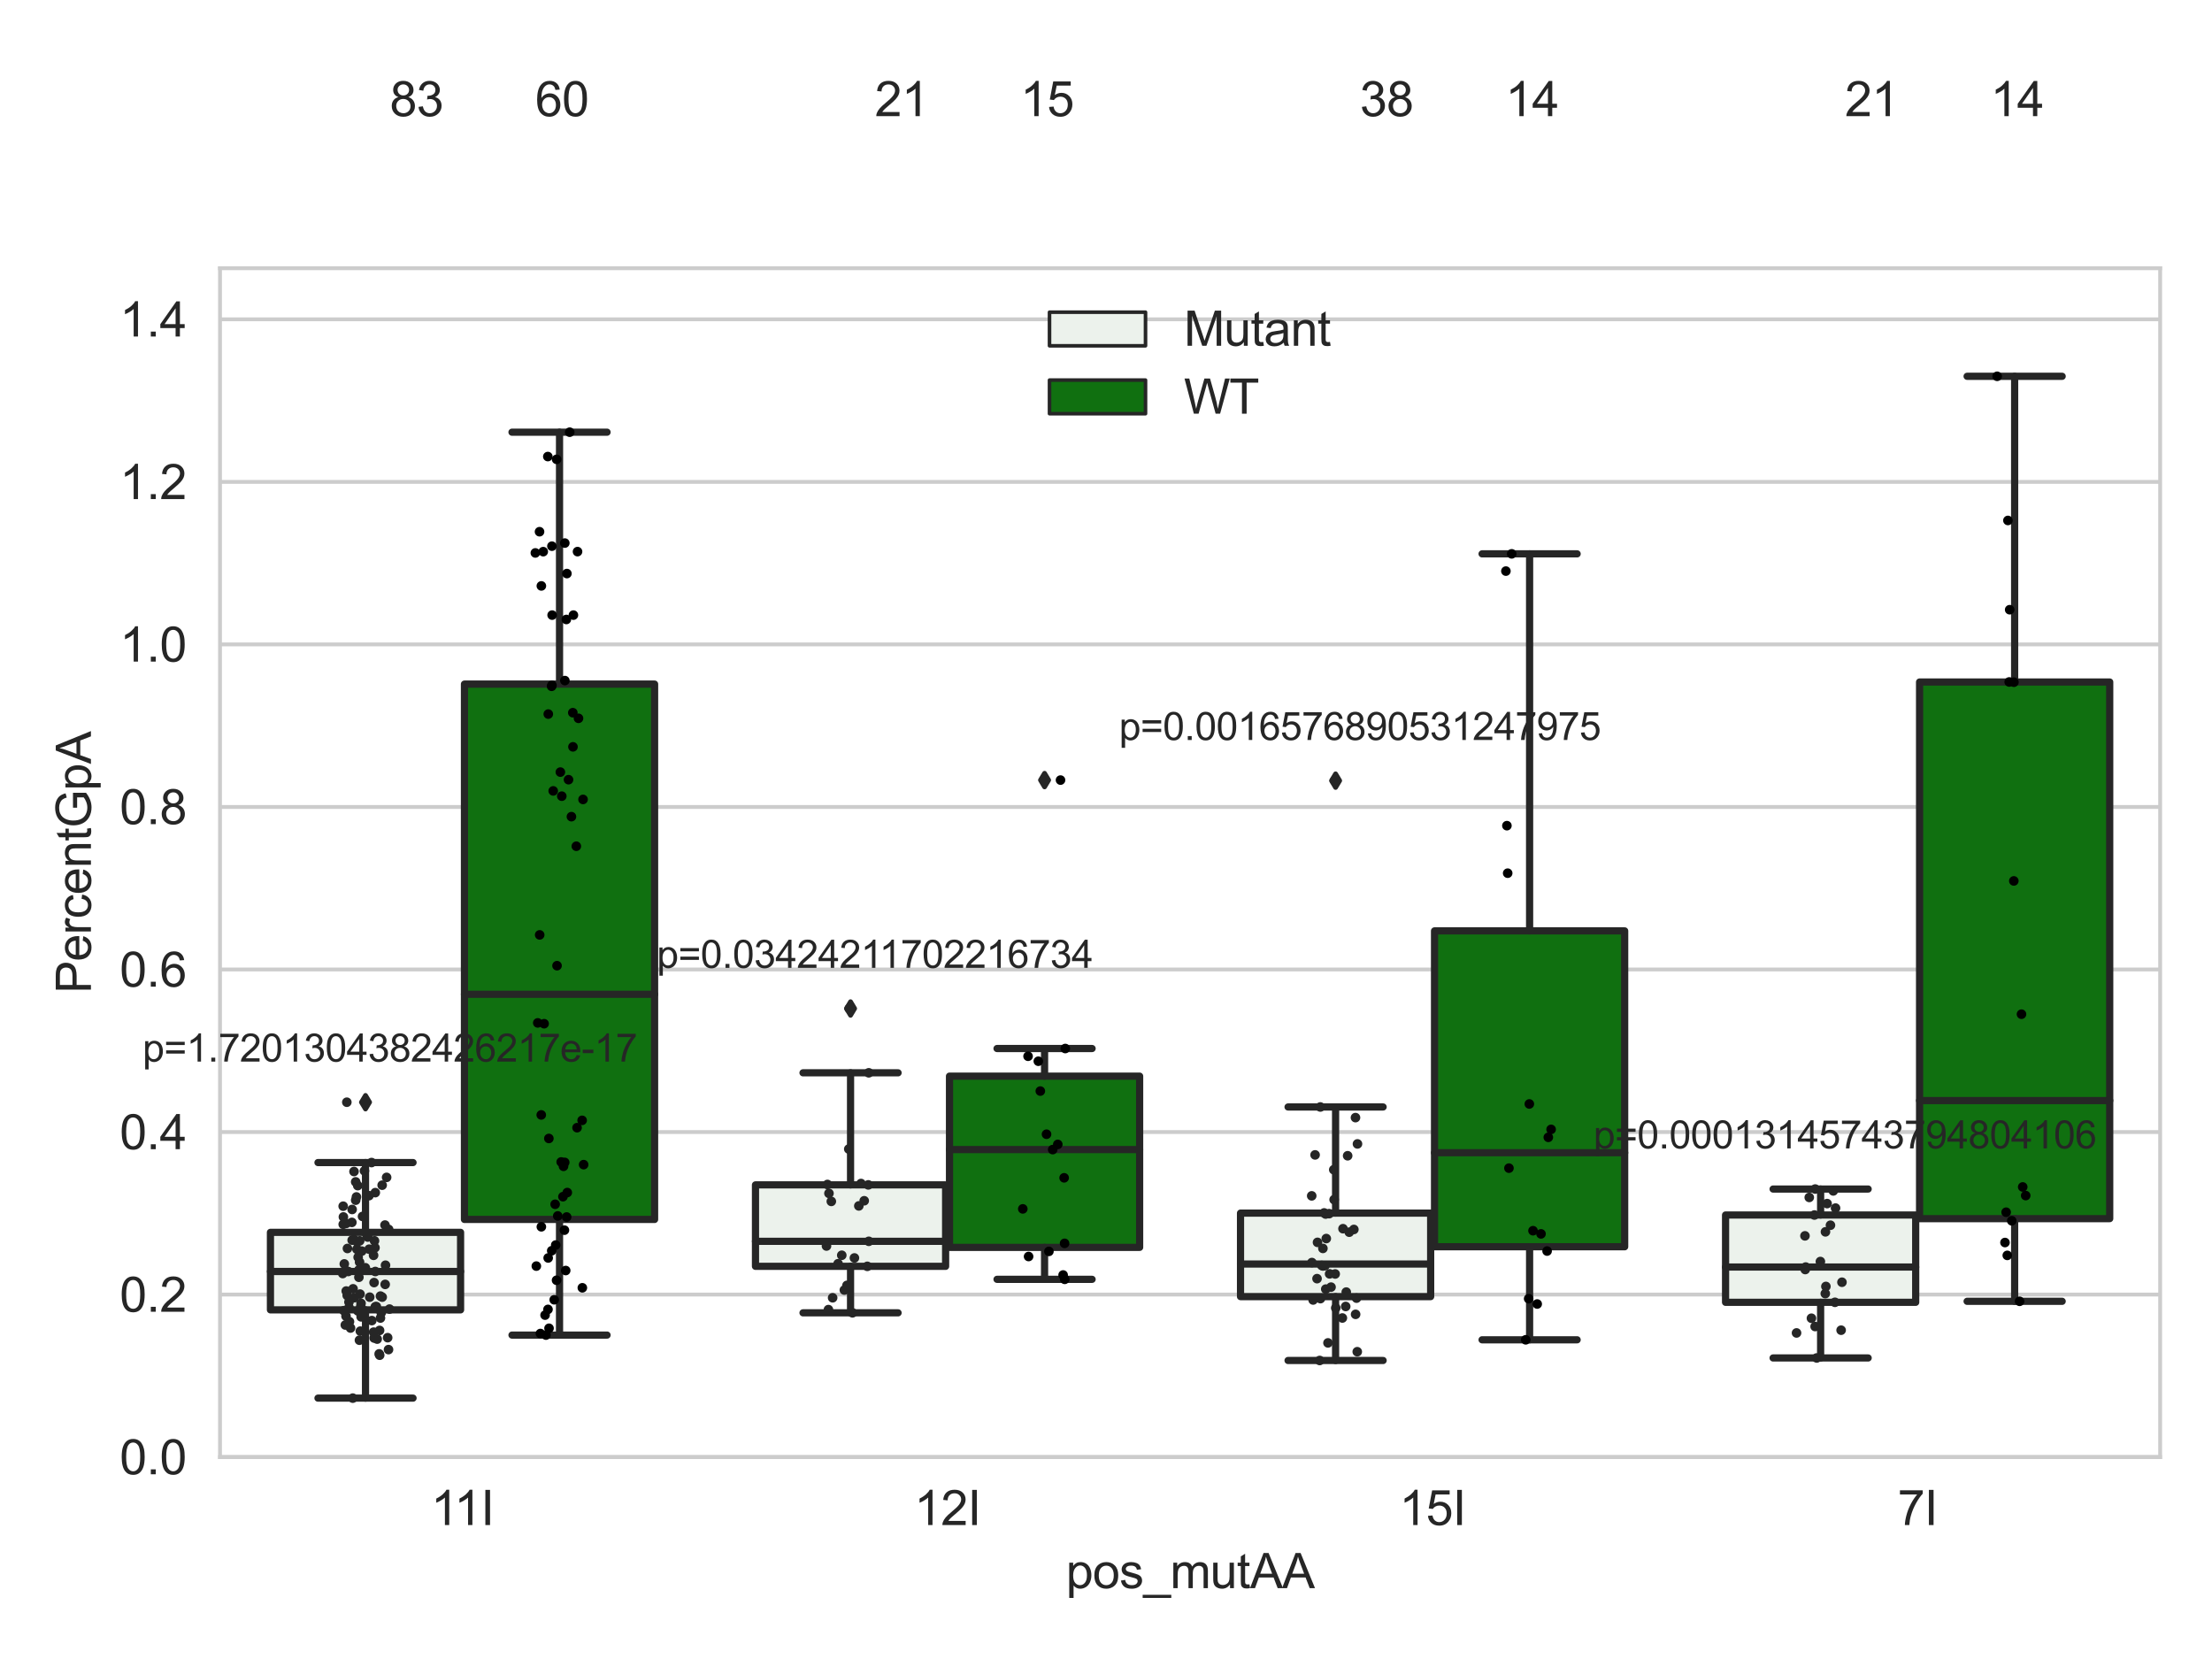 <?xml version="1.0" encoding="utf-8" standalone="no"?>
<!DOCTYPE svg PUBLIC "-//W3C//DTD SVG 1.1//EN"
  "http://www.w3.org/Graphics/SVG/1.1/DTD/svg11.dtd">
<svg xmlns:xlink="http://www.w3.org/1999/xlink" width="460.8pt" height="345.6pt" viewBox="0 0 460.8 345.6" xmlns="http://www.w3.org/2000/svg" version="1.1">
 <defs>
  <style type="text/css">*{stroke-linejoin: round; stroke-linecap: butt}</style>
 </defs>
 <g id="figure_1">
  <g id="patch_1">
   <path d="M 0 345.6 
L 460.8 345.6 
L 460.8 0 
L 0 0 
z
" style="fill: #ffffff"/>
  </g>
  <g id="axes_1">
   <g id="patch_2">
    <path d="M 45.83 303.539 
L 450 303.539 
L 450 55.877 
L 45.83 55.877 
z
" style="fill: #ffffff"/>
   </g>
   <g id="matplotlib.axis_1">
    <g id="xtick_1">
     <g id="text_1">
      <!-- 11I -->
      <g style="fill: #262626" transform="translate(89.77 317.697)scale(0.1 -0.1)">
       <defs>
        <path id="ArialMT-31" d="M 2384 0 
L 1822 0 
L 1822 3584 
Q 1619 3391 1289 3197 
Q 959 3003 697 2906 
L 697 3450 
Q 1169 3672 1522 3987 
Q 1875 4303 2022 4600 
L 2384 4600 
L 2384 0 
z
" transform="scale(0.016)"/>
        <path id="ArialMT-49" d="M 597 0 
L 597 4581 
L 1203 4581 
L 1203 0 
L 597 0 
z
" transform="scale(0.016)"/>
       </defs>
       <use xlink:href="#ArialMT-31"/>
       <use xlink:href="#ArialMT-31" x="48.24"/>
       <use xlink:href="#ArialMT-49" x="103.855"/>
      </g>
     </g>
    </g>
    <g id="xtick_2">
     <g id="text_2">
      <!-- 12I -->
      <g style="fill: #262626" transform="translate(190.444 317.697)scale(0.1 -0.1)">
       <defs>
        <path id="ArialMT-32" d="M 3222 541 
L 3222 0 
L 194 0 
Q 188 203 259 391 
Q 375 700 629 1000 
Q 884 1300 1366 1694 
Q 2113 2306 2375 2664 
Q 2638 3022 2638 3341 
Q 2638 3675 2398 3904 
Q 2159 4134 1775 4134 
Q 1369 4134 1125 3890 
Q 881 3647 878 3216 
L 300 3275 
Q 359 3922 746 4261 
Q 1134 4600 1788 4600 
Q 2447 4600 2831 4234 
Q 3216 3869 3216 3328 
Q 3216 3053 3103 2787 
Q 2991 2522 2730 2228 
Q 2469 1934 1863 1422 
Q 1356 997 1212 845 
Q 1069 694 975 541 
L 3222 541 
z
" transform="scale(0.016)"/>
       </defs>
       <use xlink:href="#ArialMT-31"/>
       <use xlink:href="#ArialMT-32" x="55.615"/>
       <use xlink:href="#ArialMT-49" x="111.23"/>
      </g>
     </g>
    </g>
    <g id="xtick_3">
     <g id="text_3">
      <!-- 15I -->
      <g style="fill: #262626" transform="translate(291.486 317.697)scale(0.1 -0.1)">
       <defs>
        <path id="ArialMT-35" d="M 266 1200 
L 856 1250 
Q 922 819 1161 601 
Q 1400 384 1738 384 
Q 2144 384 2425 690 
Q 2706 997 2706 1503 
Q 2706 1984 2436 2262 
Q 2166 2541 1728 2541 
Q 1456 2541 1237 2417 
Q 1019 2294 894 2097 
L 366 2166 
L 809 4519 
L 3088 4519 
L 3088 3981 
L 1259 3981 
L 1013 2750 
Q 1425 3038 1878 3038 
Q 2478 3038 2890 2622 
Q 3303 2206 3303 1553 
Q 3303 931 2941 478 
Q 2500 -78 1738 -78 
Q 1113 -78 717 272 
Q 322 622 266 1200 
z
" transform="scale(0.016)"/>
       </defs>
       <use xlink:href="#ArialMT-31"/>
       <use xlink:href="#ArialMT-35" x="55.615"/>
       <use xlink:href="#ArialMT-49" x="111.23"/>
      </g>
     </g>
    </g>
    <g id="xtick_4">
     <g id="text_4">
      <!-- 7I -->
      <g style="fill: #262626" transform="translate(395.309 317.697)scale(0.1 -0.1)">
       <defs>
        <path id="ArialMT-37" d="M 303 3981 
L 303 4522 
L 3269 4522 
L 3269 4084 
Q 2831 3619 2401 2847 
Q 1972 2075 1738 1259 
Q 1569 684 1522 0 
L 944 0 
Q 953 541 1156 1306 
Q 1359 2072 1739 2783 
Q 2119 3494 2547 3981 
L 303 3981 
z
" transform="scale(0.016)"/>
       </defs>
       <use xlink:href="#ArialMT-37"/>
       <use xlink:href="#ArialMT-49" x="55.615"/>
      </g>
     </g>
    </g>
    <g id="text_5">
     <!-- pos_mutAA -->
     <g style="fill: #262626" transform="translate(222.069 330.842)scale(0.1 -0.1)">
      <defs>
       <path id="ArialMT-70" d="M 422 -1272 
L 422 3319 
L 934 3319 
L 934 2888 
Q 1116 3141 1344 3267 
Q 1572 3394 1897 3394 
Q 2322 3394 2647 3175 
Q 2972 2956 3137 2557 
Q 3303 2159 3303 1684 
Q 3303 1175 3120 767 
Q 2938 359 2589 142 
Q 2241 -75 1856 -75 
Q 1575 -75 1351 44 
Q 1128 163 984 344 
L 984 -1272 
L 422 -1272 
z
M 931 1641 
Q 931 1000 1190 694 
Q 1450 388 1819 388 
Q 2194 388 2461 705 
Q 2728 1022 2728 1688 
Q 2728 2322 2467 2637 
Q 2206 2953 1844 2953 
Q 1484 2953 1207 2617 
Q 931 2281 931 1641 
z
" transform="scale(0.016)"/>
       <path id="ArialMT-6f" d="M 213 1659 
Q 213 2581 725 3025 
Q 1153 3394 1769 3394 
Q 2453 3394 2887 2945 
Q 3322 2497 3322 1706 
Q 3322 1066 3130 698 
Q 2938 331 2570 128 
Q 2203 -75 1769 -75 
Q 1072 -75 642 372 
Q 213 819 213 1659 
z
M 791 1659 
Q 791 1022 1069 705 
Q 1347 388 1769 388 
Q 2188 388 2466 706 
Q 2744 1025 2744 1678 
Q 2744 2294 2464 2611 
Q 2184 2928 1769 2928 
Q 1347 2928 1069 2612 
Q 791 2297 791 1659 
z
" transform="scale(0.016)"/>
       <path id="ArialMT-73" d="M 197 991 
L 753 1078 
Q 800 744 1014 566 
Q 1228 388 1613 388 
Q 2000 388 2187 545 
Q 2375 703 2375 916 
Q 2375 1106 2209 1216 
Q 2094 1291 1634 1406 
Q 1016 1563 777 1677 
Q 538 1791 414 1992 
Q 291 2194 291 2438 
Q 291 2659 392 2848 
Q 494 3038 669 3163 
Q 800 3259 1026 3326 
Q 1253 3394 1513 3394 
Q 1903 3394 2198 3281 
Q 2494 3169 2634 2976 
Q 2775 2784 2828 2463 
L 2278 2388 
Q 2241 2644 2061 2787 
Q 1881 2931 1553 2931 
Q 1166 2931 1000 2803 
Q 834 2675 834 2503 
Q 834 2394 903 2306 
Q 972 2216 1119 2156 
Q 1203 2125 1616 2013 
Q 2213 1853 2448 1751 
Q 2684 1650 2818 1456 
Q 2953 1263 2953 975 
Q 2953 694 2789 445 
Q 2625 197 2315 61 
Q 2006 -75 1616 -75 
Q 969 -75 630 194 
Q 291 463 197 991 
z
" transform="scale(0.016)"/>
       <path id="ArialMT-5f" d="M -97 -1272 
L -97 -866 
L 3631 -866 
L 3631 -1272 
L -97 -1272 
z
" transform="scale(0.016)"/>
       <path id="ArialMT-6d" d="M 422 0 
L 422 3319 
L 925 3319 
L 925 2853 
Q 1081 3097 1340 3245 
Q 1600 3394 1931 3394 
Q 2300 3394 2536 3241 
Q 2772 3088 2869 2813 
Q 3263 3394 3894 3394 
Q 4388 3394 4653 3120 
Q 4919 2847 4919 2278 
L 4919 0 
L 4359 0 
L 4359 2091 
Q 4359 2428 4304 2576 
Q 4250 2725 4106 2815 
Q 3963 2906 3769 2906 
Q 3419 2906 3187 2673 
Q 2956 2441 2956 1928 
L 2956 0 
L 2394 0 
L 2394 2156 
Q 2394 2531 2256 2718 
Q 2119 2906 1806 2906 
Q 1569 2906 1367 2781 
Q 1166 2656 1075 2415 
Q 984 2175 984 1722 
L 984 0 
L 422 0 
z
" transform="scale(0.016)"/>
       <path id="ArialMT-75" d="M 2597 0 
L 2597 488 
Q 2209 -75 1544 -75 
Q 1250 -75 995 37 
Q 741 150 617 320 
Q 494 491 444 738 
Q 409 903 409 1263 
L 409 3319 
L 972 3319 
L 972 1478 
Q 972 1038 1006 884 
Q 1059 663 1231 536 
Q 1403 409 1656 409 
Q 1909 409 2131 539 
Q 2353 669 2445 892 
Q 2538 1116 2538 1541 
L 2538 3319 
L 3100 3319 
L 3100 0 
L 2597 0 
z
" transform="scale(0.016)"/>
       <path id="ArialMT-74" d="M 1650 503 
L 1731 6 
Q 1494 -44 1306 -44 
Q 1000 -44 831 53 
Q 663 150 594 308 
Q 525 466 525 972 
L 525 2881 
L 113 2881 
L 113 3319 
L 525 3319 
L 525 4141 
L 1084 4478 
L 1084 3319 
L 1650 3319 
L 1650 2881 
L 1084 2881 
L 1084 941 
Q 1084 700 1114 631 
Q 1144 563 1211 522 
Q 1278 481 1403 481 
Q 1497 481 1650 503 
z
" transform="scale(0.016)"/>
       <path id="ArialMT-41" d="M -9 0 
L 1750 4581 
L 2403 4581 
L 4278 0 
L 3588 0 
L 3053 1388 
L 1138 1388 
L 634 0 
L -9 0 
z
M 1313 1881 
L 2866 1881 
L 2388 3150 
Q 2169 3728 2063 4100 
Q 1975 3659 1816 3225 
L 1313 1881 
z
" transform="scale(0.016)"/>
      </defs>
      <use xlink:href="#ArialMT-70"/>
      <use xlink:href="#ArialMT-6f" x="55.615"/>
      <use xlink:href="#ArialMT-73" x="111.23"/>
      <use xlink:href="#ArialMT-5f" x="161.23"/>
      <use xlink:href="#ArialMT-6d" x="216.846"/>
      <use xlink:href="#ArialMT-75" x="300.146"/>
      <use xlink:href="#ArialMT-74" x="355.762"/>
      <use xlink:href="#ArialMT-41" x="383.545"/>
      <use xlink:href="#ArialMT-41" x="450.244"/>
     </g>
    </g>
   </g>
   <g id="matplotlib.axis_2">
    <g id="ytick_1">
     <g id="line2d_1">
      <path d="M 45.83 303.539 
L 450 303.539 
" clip-path="url(#p5322fee75b)" style="fill: none; stroke: #cccccc; stroke-width: 0.8; stroke-linecap: round"/>
     </g>
     <g id="text_6">
      <!-- 0.0 -->
      <g style="fill: #262626" transform="translate(24.93 307.118)scale(0.1 -0.1)">
       <defs>
        <path id="ArialMT-30" d="M 266 2259 
Q 266 3072 433 3567 
Q 600 4063 929 4331 
Q 1259 4600 1759 4600 
Q 2128 4600 2406 4451 
Q 2684 4303 2865 4023 
Q 3047 3744 3150 3342 
Q 3253 2941 3253 2259 
Q 3253 1453 3087 958 
Q 2922 463 2592 192 
Q 2263 -78 1759 -78 
Q 1097 -78 719 397 
Q 266 969 266 2259 
z
M 844 2259 
Q 844 1131 1108 757 
Q 1372 384 1759 384 
Q 2147 384 2411 759 
Q 2675 1134 2675 2259 
Q 2675 3391 2411 3762 
Q 2147 4134 1753 4134 
Q 1366 4134 1134 3806 
Q 844 3388 844 2259 
z
" transform="scale(0.016)"/>
        <path id="ArialMT-2e" d="M 581 0 
L 581 641 
L 1222 641 
L 1222 0 
L 581 0 
z
" transform="scale(0.016)"/>
       </defs>
       <use xlink:href="#ArialMT-30"/>
       <use xlink:href="#ArialMT-2e" x="55.615"/>
       <use xlink:href="#ArialMT-30" x="83.398"/>
      </g>
     </g>
    </g>
    <g id="ytick_2">
     <g id="line2d_2">
      <path d="M 45.83 269.68 
L 450 269.68 
" clip-path="url(#p5322fee75b)" style="fill: none; stroke: #cccccc; stroke-width: 0.8; stroke-linecap: round"/>
     </g>
     <g id="text_7">
      <!-- 0.2 -->
      <g style="fill: #262626" transform="translate(24.93 273.259)scale(0.1 -0.1)">
       <use xlink:href="#ArialMT-30"/>
       <use xlink:href="#ArialMT-2e" x="55.615"/>
       <use xlink:href="#ArialMT-32" x="83.398"/>
      </g>
     </g>
    </g>
    <g id="ytick_3">
     <g id="line2d_3">
      <path d="M 45.83 235.82 
L 450 235.82 
" clip-path="url(#p5322fee75b)" style="fill: none; stroke: #cccccc; stroke-width: 0.8; stroke-linecap: round"/>
     </g>
     <g id="text_8">
      <!-- 0.4 -->
      <g style="fill: #262626" transform="translate(24.93 239.399)scale(0.1 -0.1)">
       <defs>
        <path id="ArialMT-34" d="M 2069 0 
L 2069 1097 
L 81 1097 
L 81 1613 
L 2172 4581 
L 2631 4581 
L 2631 1613 
L 3250 1613 
L 3250 1097 
L 2631 1097 
L 2631 0 
L 2069 0 
z
M 2069 1613 
L 2069 3678 
L 634 1613 
L 2069 1613 
z
" transform="scale(0.016)"/>
       </defs>
       <use xlink:href="#ArialMT-30"/>
       <use xlink:href="#ArialMT-2e" x="55.615"/>
       <use xlink:href="#ArialMT-34" x="83.398"/>
      </g>
     </g>
    </g>
    <g id="ytick_4">
     <g id="line2d_4">
      <path d="M 45.83 201.961 
L 450 201.961 
" clip-path="url(#p5322fee75b)" style="fill: none; stroke: #cccccc; stroke-width: 0.8; stroke-linecap: round"/>
     </g>
     <g id="text_9">
      <!-- 0.6 -->
      <g style="fill: #262626" transform="translate(24.93 205.54)scale(0.1 -0.1)">
       <defs>
        <path id="ArialMT-36" d="M 3184 3459 
L 2625 3416 
Q 2550 3747 2413 3897 
Q 2184 4138 1850 4138 
Q 1581 4138 1378 3988 
Q 1113 3794 959 3422 
Q 806 3050 800 2363 
Q 1003 2672 1297 2822 
Q 1591 2972 1913 2972 
Q 2475 2972 2870 2558 
Q 3266 2144 3266 1488 
Q 3266 1056 3080 686 
Q 2894 316 2569 119 
Q 2244 -78 1831 -78 
Q 1128 -78 684 439 
Q 241 956 241 2144 
Q 241 3472 731 4075 
Q 1159 4600 1884 4600 
Q 2425 4600 2770 4297 
Q 3116 3994 3184 3459 
z
M 888 1484 
Q 888 1194 1011 928 
Q 1134 663 1356 523 
Q 1578 384 1822 384 
Q 2178 384 2434 671 
Q 2691 959 2691 1453 
Q 2691 1928 2437 2201 
Q 2184 2475 1800 2475 
Q 1419 2475 1153 2201 
Q 888 1928 888 1484 
z
" transform="scale(0.016)"/>
       </defs>
       <use xlink:href="#ArialMT-30"/>
       <use xlink:href="#ArialMT-2e" x="55.615"/>
       <use xlink:href="#ArialMT-36" x="83.398"/>
      </g>
     </g>
    </g>
    <g id="ytick_5">
     <g id="line2d_5">
      <path d="M 45.83 168.102 
L 450 168.102 
" clip-path="url(#p5322fee75b)" style="fill: none; stroke: #cccccc; stroke-width: 0.8; stroke-linecap: round"/>
     </g>
     <g id="text_10">
      <!-- 0.8 -->
      <g style="fill: #262626" transform="translate(24.93 171.681)scale(0.1 -0.1)">
       <defs>
        <path id="ArialMT-38" d="M 1131 2484 
Q 781 2613 612 2850 
Q 444 3088 444 3419 
Q 444 3919 803 4259 
Q 1163 4600 1759 4600 
Q 2359 4600 2725 4251 
Q 3091 3903 3091 3403 
Q 3091 3084 2923 2848 
Q 2756 2613 2416 2484 
Q 2838 2347 3058 2040 
Q 3278 1734 3278 1309 
Q 3278 722 2862 322 
Q 2447 -78 1769 -78 
Q 1091 -78 675 323 
Q 259 725 259 1325 
Q 259 1772 486 2073 
Q 713 2375 1131 2484 
z
M 1019 3438 
Q 1019 3113 1228 2906 
Q 1438 2700 1772 2700 
Q 2097 2700 2305 2904 
Q 2513 3109 2513 3406 
Q 2513 3716 2298 3927 
Q 2084 4138 1766 4138 
Q 1444 4138 1231 3931 
Q 1019 3725 1019 3438 
z
M 838 1322 
Q 838 1081 952 856 
Q 1066 631 1291 507 
Q 1516 384 1775 384 
Q 2178 384 2440 643 
Q 2703 903 2703 1303 
Q 2703 1709 2433 1975 
Q 2163 2241 1756 2241 
Q 1359 2241 1098 1978 
Q 838 1716 838 1322 
z
" transform="scale(0.016)"/>
       </defs>
       <use xlink:href="#ArialMT-30"/>
       <use xlink:href="#ArialMT-2e" x="55.615"/>
       <use xlink:href="#ArialMT-38" x="83.398"/>
      </g>
     </g>
    </g>
    <g id="ytick_6">
     <g id="line2d_6">
      <path d="M 45.83 134.243 
L 450 134.243 
" clip-path="url(#p5322fee75b)" style="fill: none; stroke: #cccccc; stroke-width: 0.8; stroke-linecap: round"/>
     </g>
     <g id="text_11">
      <!-- 1.0 -->
      <g style="fill: #262626" transform="translate(24.93 137.822)scale(0.1 -0.1)">
       <use xlink:href="#ArialMT-31"/>
       <use xlink:href="#ArialMT-2e" x="55.615"/>
       <use xlink:href="#ArialMT-30" x="83.398"/>
      </g>
     </g>
    </g>
    <g id="ytick_7">
     <g id="line2d_7">
      <path d="M 45.83 100.384 
L 450 100.384 
" clip-path="url(#p5322fee75b)" style="fill: none; stroke: #cccccc; stroke-width: 0.8; stroke-linecap: round"/>
     </g>
     <g id="text_12">
      <!-- 1.2 -->
      <g style="fill: #262626" transform="translate(24.93 103.963)scale(0.1 -0.1)">
       <use xlink:href="#ArialMT-31"/>
       <use xlink:href="#ArialMT-2e" x="55.615"/>
       <use xlink:href="#ArialMT-32" x="83.398"/>
      </g>
     </g>
    </g>
    <g id="ytick_8">
     <g id="line2d_8">
      <path d="M 45.83 66.525 
L 450 66.525 
" clip-path="url(#p5322fee75b)" style="fill: none; stroke: #cccccc; stroke-width: 0.8; stroke-linecap: round"/>
     </g>
     <g id="text_13">
      <!-- 1.4 -->
      <g style="fill: #262626" transform="translate(24.93 70.104)scale(0.1 -0.1)">
       <use xlink:href="#ArialMT-31"/>
       <use xlink:href="#ArialMT-2e" x="55.615"/>
       <use xlink:href="#ArialMT-34" x="83.398"/>
      </g>
     </g>
    </g>
    <g id="text_14">
     <!-- PercentGpA -->
     <g style="fill: #262626" transform="translate(18.942 206.943)rotate(-90)scale(0.1 -0.1)">
      <defs>
       <path id="ArialMT-50" d="M 494 0 
L 494 4581 
L 2222 4581 
Q 2678 4581 2919 4538 
Q 3256 4481 3484 4323 
Q 3713 4166 3852 3881 
Q 3991 3597 3991 3256 
Q 3991 2672 3619 2267 
Q 3247 1863 2275 1863 
L 1100 1863 
L 1100 0 
L 494 0 
z
M 1100 2403 
L 2284 2403 
Q 2872 2403 3119 2622 
Q 3366 2841 3366 3238 
Q 3366 3525 3220 3729 
Q 3075 3934 2838 4000 
Q 2684 4041 2272 4041 
L 1100 4041 
L 1100 2403 
z
" transform="scale(0.016)"/>
       <path id="ArialMT-65" d="M 2694 1069 
L 3275 997 
Q 3138 488 2766 206 
Q 2394 -75 1816 -75 
Q 1088 -75 661 373 
Q 234 822 234 1631 
Q 234 2469 665 2931 
Q 1097 3394 1784 3394 
Q 2450 3394 2872 2941 
Q 3294 2488 3294 1666 
Q 3294 1616 3291 1516 
L 816 1516 
Q 847 969 1125 678 
Q 1403 388 1819 388 
Q 2128 388 2347 550 
Q 2566 713 2694 1069 
z
M 847 1978 
L 2700 1978 
Q 2663 2397 2488 2606 
Q 2219 2931 1791 2931 
Q 1403 2931 1139 2672 
Q 875 2413 847 1978 
z
" transform="scale(0.016)"/>
       <path id="ArialMT-72" d="M 416 0 
L 416 3319 
L 922 3319 
L 922 2816 
Q 1116 3169 1280 3281 
Q 1444 3394 1641 3394 
Q 1925 3394 2219 3213 
L 2025 2691 
Q 1819 2813 1613 2813 
Q 1428 2813 1281 2702 
Q 1134 2591 1072 2394 
Q 978 2094 978 1738 
L 978 0 
L 416 0 
z
" transform="scale(0.016)"/>
       <path id="ArialMT-63" d="M 2588 1216 
L 3141 1144 
Q 3050 572 2676 248 
Q 2303 -75 1759 -75 
Q 1078 -75 664 370 
Q 250 816 250 1647 
Q 250 2184 428 2587 
Q 606 2991 970 3192 
Q 1334 3394 1763 3394 
Q 2303 3394 2647 3120 
Q 2991 2847 3088 2344 
L 2541 2259 
Q 2463 2594 2264 2762 
Q 2066 2931 1784 2931 
Q 1359 2931 1093 2626 
Q 828 2322 828 1663 
Q 828 994 1084 691 
Q 1341 388 1753 388 
Q 2084 388 2306 591 
Q 2528 794 2588 1216 
z
" transform="scale(0.016)"/>
       <path id="ArialMT-6e" d="M 422 0 
L 422 3319 
L 928 3319 
L 928 2847 
Q 1294 3394 1984 3394 
Q 2284 3394 2536 3286 
Q 2788 3178 2913 3003 
Q 3038 2828 3088 2588 
Q 3119 2431 3119 2041 
L 3119 0 
L 2556 0 
L 2556 2019 
Q 2556 2363 2490 2533 
Q 2425 2703 2258 2804 
Q 2091 2906 1866 2906 
Q 1506 2906 1245 2678 
Q 984 2450 984 1813 
L 984 0 
L 422 0 
z
" transform="scale(0.016)"/>
       <path id="ArialMT-47" d="M 2638 1797 
L 2638 2334 
L 4578 2338 
L 4578 638 
Q 4131 281 3656 101 
Q 3181 -78 2681 -78 
Q 2006 -78 1454 211 
Q 903 500 622 1047 
Q 341 1594 341 2269 
Q 341 2938 620 3517 
Q 900 4097 1425 4378 
Q 1950 4659 2634 4659 
Q 3131 4659 3532 4498 
Q 3934 4338 4162 4050 
Q 4391 3763 4509 3300 
L 3963 3150 
Q 3859 3500 3706 3700 
Q 3553 3900 3268 4020 
Q 2984 4141 2638 4141 
Q 2222 4141 1919 4014 
Q 1616 3888 1430 3681 
Q 1244 3475 1141 3228 
Q 966 2803 966 2306 
Q 966 1694 1177 1281 
Q 1388 869 1791 669 
Q 2194 469 2647 469 
Q 3041 469 3416 620 
Q 3791 772 3984 944 
L 3984 1797 
L 2638 1797 
z
" transform="scale(0.016)"/>
      </defs>
      <use xlink:href="#ArialMT-50"/>
      <use xlink:href="#ArialMT-65" x="66.699"/>
      <use xlink:href="#ArialMT-72" x="122.314"/>
      <use xlink:href="#ArialMT-63" x="155.615"/>
      <use xlink:href="#ArialMT-65" x="205.615"/>
      <use xlink:href="#ArialMT-6e" x="261.23"/>
      <use xlink:href="#ArialMT-74" x="316.846"/>
      <use xlink:href="#ArialMT-47" x="344.629"/>
      <use xlink:href="#ArialMT-70" x="422.412"/>
      <use xlink:href="#ArialMT-41" x="478.027"/>
     </g>
    </g>
   </g>
   <g id="patch_3">
    <path d="M 56.338 272.869 
L 95.947 272.869 
L 95.947 256.721 
L 56.338 256.721 
L 56.338 272.869 
z
" clip-path="url(#p5322fee75b)" style="fill: #ecf2ec; stroke: #262626; stroke-width: 1.5; stroke-linejoin: miter"/>
   </g>
   <g id="patch_4">
    <path d="M 96.755 254.035 
L 136.364 254.035 
L 136.364 142.51 
L 96.755 142.51 
L 96.755 254.035 
z
" clip-path="url(#p5322fee75b)" style="fill: #107010; stroke: #262626; stroke-width: 1.5; stroke-linejoin: miter"/>
   </g>
   <g id="patch_5">
    <path d="M 157.381 263.801 
L 196.99 263.801 
L 196.99 246.833 
L 157.381 246.833 
L 157.381 263.801 
z
" clip-path="url(#p5322fee75b)" style="fill: #ecf2ec; stroke: #262626; stroke-width: 1.5; stroke-linejoin: miter"/>
   </g>
   <g id="patch_6">
    <path d="M 197.798 259.85 
L 237.407 259.85 
L 237.407 224.181 
L 197.798 224.181 
L 197.798 259.85 
z
" clip-path="url(#p5322fee75b)" style="fill: #107010; stroke: #262626; stroke-width: 1.5; stroke-linejoin: miter"/>
   </g>
   <g id="patch_7">
    <path d="M 258.423 270.109 
L 298.032 270.109 
L 298.032 252.712 
L 258.423 252.712 
L 258.423 270.109 
z
" clip-path="url(#p5322fee75b)" style="fill: #ecf2ec; stroke: #262626; stroke-width: 1.5; stroke-linejoin: miter"/>
   </g>
   <g id="patch_8">
    <path d="M 298.84 259.723 
L 338.449 259.723 
L 338.449 193.92 
L 298.84 193.92 
L 298.84 259.723 
z
" clip-path="url(#p5322fee75b)" style="fill: #107010; stroke: #262626; stroke-width: 1.5; stroke-linejoin: miter"/>
   </g>
   <g id="patch_9">
    <path d="M 359.466 271.295 
L 399.075 271.295 
L 399.075 253.108 
L 359.466 253.108 
L 359.466 271.295 
z
" clip-path="url(#p5322fee75b)" style="fill: #ecf2ec; stroke: #262626; stroke-width: 1.5; stroke-linejoin: miter"/>
   </g>
   <g id="patch_10">
    <path d="M 399.883 253.865 
L 439.492 253.865 
L 439.492 142.076 
L 399.883 142.076 
L 399.883 253.865 
z
" clip-path="url(#p5322fee75b)" style="fill: #107010; stroke: #262626; stroke-width: 1.5; stroke-linejoin: miter"/>
   </g>
   <g id="patch_11">
    <path d="M 96.351 303.539 
L 96.351 303.539 
L 96.351 303.539 
L 96.351 303.539 
z
" clip-path="url(#p5322fee75b)" style="fill: #ecf2ec; stroke: #262626; stroke-width: 0.75; stroke-linejoin: miter"/>
   </g>
   <g id="patch_12">
    <path d="M 96.351 303.539 
L 96.351 303.539 
L 96.351 303.539 
L 96.351 303.539 
z
" clip-path="url(#p5322fee75b)" style="fill: #107010; stroke: #262626; stroke-width: 0.75; stroke-linejoin: miter"/>
   </g>
   <g id="PathCollection_1"/>
   <g id="PathCollection_2"/>
   <g id="line2d_9">
    <path d="M 76.143 272.869 
L 76.143 291.255 
" clip-path="url(#p5322fee75b)" style="fill: none; stroke: #262626; stroke-width: 1.5; stroke-linecap: round"/>
   </g>
   <g id="line2d_10">
    <path d="M 76.143 256.721 
L 76.143 242.182 
" clip-path="url(#p5322fee75b)" style="fill: none; stroke: #262626; stroke-width: 1.5; stroke-linecap: round"/>
   </g>
   <g id="line2d_11">
    <path d="M 66.241 291.255 
L 86.045 291.255 
" clip-path="url(#p5322fee75b)" style="fill: none; stroke: #262626; stroke-width: 1.5; stroke-linecap: round"/>
   </g>
   <g id="line2d_12">
    <path d="M 66.241 242.182 
L 86.045 242.182 
" clip-path="url(#p5322fee75b)" style="fill: none; stroke: #262626; stroke-width: 1.5; stroke-linecap: round"/>
   </g>
   <g id="line2d_13">
    <defs>
     <path id="m8ea5db019e" d="M -0 1.414 
L 0.849 0 
L 0 -1.414 
L -0.849 -0 
z
" style="stroke: #262626; stroke-linejoin: miter"/>
    </defs>
    <g clip-path="url(#p5322fee75b)">
     <use xlink:href="#m8ea5db019e" x="76.143" y="229.612" style="fill: #262626; stroke: #262626; stroke-linejoin: miter"/>
    </g>
   </g>
   <g id="line2d_14">
    <path d="M 116.56 254.035 
L 116.56 278.122 
" clip-path="url(#p5322fee75b)" style="fill: none; stroke: #262626; stroke-width: 1.5; stroke-linecap: round"/>
   </g>
   <g id="line2d_15">
    <path d="M 116.56 142.51 
L 116.56 90.034 
" clip-path="url(#p5322fee75b)" style="fill: none; stroke: #262626; stroke-width: 1.5; stroke-linecap: round"/>
   </g>
   <g id="line2d_16">
    <path d="M 106.658 278.122 
L 126.462 278.122 
" clip-path="url(#p5322fee75b)" style="fill: none; stroke: #262626; stroke-width: 1.5; stroke-linecap: round"/>
   </g>
   <g id="line2d_17">
    <path d="M 106.658 90.034 
L 126.462 90.034 
" clip-path="url(#p5322fee75b)" style="fill: none; stroke: #262626; stroke-width: 1.5; stroke-linecap: round"/>
   </g>
   <g id="line2d_18"/>
   <g id="line2d_19">
    <path d="M 177.185 263.801 
L 177.185 273.486 
" clip-path="url(#p5322fee75b)" style="fill: none; stroke: #262626; stroke-width: 1.5; stroke-linecap: round"/>
   </g>
   <g id="line2d_20">
    <path d="M 177.185 246.833 
L 177.185 223.486 
" clip-path="url(#p5322fee75b)" style="fill: none; stroke: #262626; stroke-width: 1.5; stroke-linecap: round"/>
   </g>
   <g id="line2d_21">
    <path d="M 167.283 273.486 
L 187.087 273.486 
" clip-path="url(#p5322fee75b)" style="fill: none; stroke: #262626; stroke-width: 1.5; stroke-linecap: round"/>
   </g>
   <g id="line2d_22">
    <path d="M 167.283 223.486 
L 187.087 223.486 
" clip-path="url(#p5322fee75b)" style="fill: none; stroke: #262626; stroke-width: 1.5; stroke-linecap: round"/>
   </g>
   <g id="line2d_23">
    <g clip-path="url(#p5322fee75b)">
     <use xlink:href="#m8ea5db019e" x="177.185" y="210.091" style="fill: #262626; stroke: #262626; stroke-linejoin: miter"/>
    </g>
   </g>
   <g id="line2d_24">
    <path d="M 217.602 259.85 
L 217.602 266.508 
" clip-path="url(#p5322fee75b)" style="fill: none; stroke: #262626; stroke-width: 1.5; stroke-linecap: round"/>
   </g>
   <g id="line2d_25">
    <path d="M 217.602 224.181 
L 217.602 218.426 
" clip-path="url(#p5322fee75b)" style="fill: none; stroke: #262626; stroke-width: 1.5; stroke-linecap: round"/>
   </g>
   <g id="line2d_26">
    <path d="M 207.7 266.508 
L 227.504 266.508 
" clip-path="url(#p5322fee75b)" style="fill: none; stroke: #262626; stroke-width: 1.5; stroke-linecap: round"/>
   </g>
   <g id="line2d_27">
    <path d="M 207.7 218.426 
L 227.504 218.426 
" clip-path="url(#p5322fee75b)" style="fill: none; stroke: #262626; stroke-width: 1.5; stroke-linecap: round"/>
   </g>
   <g id="line2d_28">
    <g clip-path="url(#p5322fee75b)">
     <use xlink:href="#m8ea5db019e" x="217.602" y="162.507" style="fill: #262626; stroke: #262626; stroke-linejoin: miter"/>
    </g>
   </g>
   <g id="line2d_29">
    <path d="M 278.228 270.109 
L 278.228 283.414 
" clip-path="url(#p5322fee75b)" style="fill: none; stroke: #262626; stroke-width: 1.5; stroke-linecap: round"/>
   </g>
   <g id="line2d_30">
    <path d="M 278.228 252.712 
L 278.228 230.602 
" clip-path="url(#p5322fee75b)" style="fill: none; stroke: #262626; stroke-width: 1.5; stroke-linecap: round"/>
   </g>
   <g id="line2d_31">
    <path d="M 268.326 283.414 
L 288.13 283.414 
" clip-path="url(#p5322fee75b)" style="fill: none; stroke: #262626; stroke-width: 1.5; stroke-linecap: round"/>
   </g>
   <g id="line2d_32">
    <path d="M 268.326 230.602 
L 288.13 230.602 
" clip-path="url(#p5322fee75b)" style="fill: none; stroke: #262626; stroke-width: 1.5; stroke-linecap: round"/>
   </g>
   <g id="line2d_33">
    <g clip-path="url(#p5322fee75b)">
     <use xlink:href="#m8ea5db019e" x="278.228" y="162.623" style="fill: #262626; stroke: #262626; stroke-linejoin: miter"/>
    </g>
   </g>
   <g id="line2d_34">
    <path d="M 318.645 259.723 
L 318.645 279.105 
" clip-path="url(#p5322fee75b)" style="fill: none; stroke: #262626; stroke-width: 1.5; stroke-linecap: round"/>
   </g>
   <g id="line2d_35">
    <path d="M 318.645 193.92 
L 318.645 115.377 
" clip-path="url(#p5322fee75b)" style="fill: none; stroke: #262626; stroke-width: 1.5; stroke-linecap: round"/>
   </g>
   <g id="line2d_36">
    <path d="M 308.743 279.105 
L 328.547 279.105 
" clip-path="url(#p5322fee75b)" style="fill: none; stroke: #262626; stroke-width: 1.5; stroke-linecap: round"/>
   </g>
   <g id="line2d_37">
    <path d="M 308.743 115.377 
L 328.547 115.377 
" clip-path="url(#p5322fee75b)" style="fill: none; stroke: #262626; stroke-width: 1.5; stroke-linecap: round"/>
   </g>
   <g id="line2d_38"/>
   <g id="line2d_39">
    <path d="M 379.27 271.295 
L 379.27 282.887 
" clip-path="url(#p5322fee75b)" style="fill: none; stroke: #262626; stroke-width: 1.5; stroke-linecap: round"/>
   </g>
   <g id="line2d_40">
    <path d="M 379.27 253.108 
L 379.27 247.699 
" clip-path="url(#p5322fee75b)" style="fill: none; stroke: #262626; stroke-width: 1.5; stroke-linecap: round"/>
   </g>
   <g id="line2d_41">
    <path d="M 369.368 282.887 
L 389.172 282.887 
" clip-path="url(#p5322fee75b)" style="fill: none; stroke: #262626; stroke-width: 1.5; stroke-linecap: round"/>
   </g>
   <g id="line2d_42">
    <path d="M 369.368 247.699 
L 389.172 247.699 
" clip-path="url(#p5322fee75b)" style="fill: none; stroke: #262626; stroke-width: 1.5; stroke-linecap: round"/>
   </g>
   <g id="line2d_43"/>
   <g id="line2d_44">
    <path d="M 419.687 253.865 
L 419.687 271.087 
" clip-path="url(#p5322fee75b)" style="fill: none; stroke: #262626; stroke-width: 1.5; stroke-linecap: round"/>
   </g>
   <g id="line2d_45">
    <path d="M 419.687 142.076 
L 419.687 78.391 
" clip-path="url(#p5322fee75b)" style="fill: none; stroke: #262626; stroke-width: 1.5; stroke-linecap: round"/>
   </g>
   <g id="line2d_46">
    <path d="M 409.785 271.087 
L 429.589 271.087 
" clip-path="url(#p5322fee75b)" style="fill: none; stroke: #262626; stroke-width: 1.5; stroke-linecap: round"/>
   </g>
   <g id="line2d_47">
    <path d="M 409.785 78.391 
L 429.589 78.391 
" clip-path="url(#p5322fee75b)" style="fill: none; stroke: #262626; stroke-width: 1.5; stroke-linecap: round"/>
   </g>
   <g id="line2d_48"/>
   <g id="line2d_49">
    <path d="M 56.338 264.874 
L 95.947 264.874 
" clip-path="url(#p5322fee75b)" style="fill: none; stroke: #262626; stroke-width: 1.5; stroke-linecap: round"/>
   </g>
   <g id="line2d_50">
    <path d="M 96.755 207.13 
L 136.364 207.13 
" clip-path="url(#p5322fee75b)" style="fill: none; stroke: #262626; stroke-width: 1.5; stroke-linecap: round"/>
   </g>
   <g id="line2d_51">
    <path d="M 157.381 258.588 
L 196.99 258.588 
" clip-path="url(#p5322fee75b)" style="fill: none; stroke: #262626; stroke-width: 1.5; stroke-linecap: round"/>
   </g>
   <g id="line2d_52">
    <path d="M 197.798 239.481 
L 237.407 239.481 
" clip-path="url(#p5322fee75b)" style="fill: none; stroke: #262626; stroke-width: 1.5; stroke-linecap: round"/>
   </g>
   <g id="line2d_53">
    <path d="M 258.423 263.315 
L 298.032 263.315 
" clip-path="url(#p5322fee75b)" style="fill: none; stroke: #262626; stroke-width: 1.5; stroke-linecap: round"/>
   </g>
   <g id="line2d_54">
    <path d="M 298.84 240.136 
L 338.449 240.136 
" clip-path="url(#p5322fee75b)" style="fill: none; stroke: #262626; stroke-width: 1.5; stroke-linecap: round"/>
   </g>
   <g id="line2d_55">
    <path d="M 359.466 263.951 
L 399.075 263.951 
" clip-path="url(#p5322fee75b)" style="fill: none; stroke: #262626; stroke-width: 1.5; stroke-linecap: round"/>
   </g>
   <g id="line2d_56">
    <path d="M 399.883 229.271 
L 439.492 229.271 
" clip-path="url(#p5322fee75b)" style="fill: none; stroke: #262626; stroke-width: 1.5; stroke-linecap: round"/>
   </g>
   <g id="patch_13">
    <path d="M 45.83 303.539 
L 45.83 55.877 
" style="fill: none; stroke: #cccccc; stroke-width: 0.8; stroke-linejoin: miter; stroke-linecap: square"/>
   </g>
   <g id="patch_14">
    <path d="M 450 303.539 
L 450 55.877 
" style="fill: none; stroke: #cccccc; stroke-width: 0.8; stroke-linejoin: miter; stroke-linecap: square"/>
   </g>
   <g id="patch_15">
    <path d="M 45.83 303.539 
L 450 303.539 
" style="fill: none; stroke: #cccccc; stroke-width: 0.8; stroke-linejoin: miter; stroke-linecap: square"/>
   </g>
   <g id="patch_16">
    <path d="M 45.83 55.877 
L 450 55.877 
" style="fill: none; stroke: #cccccc; stroke-width: 0.8; stroke-linejoin: miter; stroke-linecap: square"/>
   </g>
   <g id="PathCollection_3">
    <defs>
     <path id="C0_0_a6ba033f35" d="M 0 1 
C 0.265 1 0.52 0.895 0.707 0.707 
C 0.895 0.52 1 0.265 1 -0 
C 1 -0.265 0.895 -0.52 0.707 -0.707 
C 0.52 -0.895 0.265 -1 0 -1 
C -0.265 -1 -0.52 -0.895 -0.707 -0.707 
C -0.895 -0.52 -1 -0.265 -1 0 
C -1 0.265 -0.895 0.52 -0.707 0.707 
C -0.52 0.895 -0.265 1 0 1 
z
"/>
    </defs>
    <g clip-path="url(#p5322fee75b)">
     <use xlink:href="#C0_0_a6ba033f35" x="75.523" y="253.405" style="fill: #262626"/>
    </g>
    <g clip-path="url(#p5322fee75b)">
     <use xlink:href="#C0_0_a6ba033f35" x="74.359" y="260.241" style="fill: #262626"/>
    </g>
    <g clip-path="url(#p5322fee75b)">
     <use xlink:href="#C0_0_a6ba033f35" x="71.498" y="255.049" style="fill: #262626"/>
    </g>
    <g clip-path="url(#p5322fee75b)">
     <use xlink:href="#C0_0_a6ba033f35" x="77.946" y="278.736" style="fill: #262626"/>
    </g>
    <g clip-path="url(#p5322fee75b)">
     <use xlink:href="#C0_0_a6ba033f35" x="75.369" y="260.628" style="fill: #262626"/>
    </g>
    <g clip-path="url(#p5322fee75b)">
     <use xlink:href="#C0_0_a6ba033f35" x="78.183" y="264.876" style="fill: #262626"/>
    </g>
    <g clip-path="url(#p5322fee75b)">
     <use xlink:href="#C0_0_a6ba033f35" x="77.019" y="270.223" style="fill: #262626"/>
    </g>
    <g clip-path="url(#p5322fee75b)">
     <use xlink:href="#C0_0_a6ba033f35" x="75.159" y="272.14" style="fill: #262626"/>
    </g>
    <g clip-path="url(#p5322fee75b)">
     <use xlink:href="#C0_0_a6ba033f35" x="80.308" y="263.567" style="fill: #262626"/>
    </g>
    <g clip-path="url(#p5322fee75b)">
     <use xlink:href="#C0_0_a6ba033f35" x="73.551" y="268.482" style="fill: #262626"/>
    </g>
    <g clip-path="url(#p5322fee75b)">
     <use xlink:href="#C0_0_a6ba033f35" x="79.422" y="273.469" style="fill: #262626"/>
    </g>
    <g clip-path="url(#p5322fee75b)">
     <use xlink:href="#C0_0_a6ba033f35" x="79.257" y="269.997" style="fill: #262626"/>
    </g>
    <g clip-path="url(#p5322fee75b)">
     <use xlink:href="#C0_0_a6ba033f35" x="71.491" y="251.273" style="fill: #262626"/>
    </g>
    <g clip-path="url(#p5322fee75b)">
     <use xlink:href="#C0_0_a6ba033f35" x="80.202" y="255.201" style="fill: #262626"/>
    </g>
    <g clip-path="url(#p5322fee75b)">
     <use xlink:href="#C0_0_a6ba033f35" x="78.179" y="272.224" style="fill: #262626"/>
    </g>
    <g clip-path="url(#p5322fee75b)">
     <use xlink:href="#C0_0_a6ba033f35" x="79.611" y="246.897" style="fill: #262626"/>
    </g>
    <g clip-path="url(#p5322fee75b)">
     <use xlink:href="#C0_0_a6ba033f35" x="78.18" y="248.448" style="fill: #262626"/>
    </g>
    <g clip-path="url(#p5322fee75b)">
     <use xlink:href="#C0_0_a6ba033f35" x="74.097" y="250.02" style="fill: #262626"/>
    </g>
    <g clip-path="url(#p5322fee75b)">
     <use xlink:href="#C0_0_a6ba033f35" x="74.254" y="249.343" style="fill: #262626"/>
    </g>
    <g clip-path="url(#p5322fee75b)">
     <use xlink:href="#C0_0_a6ba033f35" x="76.599" y="257.702" style="fill: #262626"/>
    </g>
    <g clip-path="url(#p5322fee75b)">
     <use xlink:href="#C0_0_a6ba033f35" x="72.706" y="272.371" style="fill: #262626"/>
    </g>
    <g clip-path="url(#p5322fee75b)">
     <use xlink:href="#C0_0_a6ba033f35" x="78.117" y="259.923" style="fill: #262626"/>
    </g>
    <g clip-path="url(#p5322fee75b)">
     <use xlink:href="#C0_0_a6ba033f35" x="75.213" y="271.511" style="fill: #262626"/>
    </g>
    <g clip-path="url(#p5322fee75b)">
     <use xlink:href="#C0_0_a6ba033f35" x="78.571" y="278.96" style="fill: #262626"/>
    </g>
    <g clip-path="url(#p5322fee75b)">
     <use xlink:href="#C0_0_a6ba033f35" x="77.822" y="261.508" style="fill: #262626"/>
    </g>
    <g clip-path="url(#p5322fee75b)">
     <use xlink:href="#C0_0_a6ba033f35" x="78.402" y="272.181" style="fill: #262626"/>
    </g>
    <g clip-path="url(#p5322fee75b)">
     <use xlink:href="#C0_0_a6ba033f35" x="71.637" y="273.034" style="fill: #262626"/>
    </g>
    <g clip-path="url(#p5322fee75b)">
     <use xlink:href="#C0_0_a6ba033f35" x="73.827" y="270.339" style="fill: #262626"/>
    </g>
    <g clip-path="url(#p5322fee75b)">
     <use xlink:href="#C0_0_a6ba033f35" x="80.54" y="245.27" style="fill: #262626"/>
    </g>
    <g clip-path="url(#p5322fee75b)">
     <use xlink:href="#C0_0_a6ba033f35" x="79.075" y="277.152" style="fill: #262626"/>
    </g>
    <g clip-path="url(#p5322fee75b)">
     <use xlink:href="#C0_0_a6ba033f35" x="75.232" y="274.325" style="fill: #262626"/>
    </g>
    <g clip-path="url(#p5322fee75b)">
     <use xlink:href="#C0_0_a6ba033f35" x="75.925" y="243.915" style="fill: #262626"/>
    </g>
    <g clip-path="url(#p5322fee75b)">
     <use xlink:href="#C0_0_a6ba033f35" x="72.117" y="254.864" style="fill: #262626"/>
    </g>
    <g clip-path="url(#p5322fee75b)">
     <use xlink:href="#C0_0_a6ba033f35" x="74.878" y="279.19" style="fill: #262626"/>
    </g>
    <g clip-path="url(#p5322fee75b)">
     <use xlink:href="#C0_0_a6ba033f35" x="74.905" y="262.923" style="fill: #262626"/>
    </g>
    <g clip-path="url(#p5322fee75b)">
     <use xlink:href="#C0_0_a6ba033f35" x="74.526" y="246.992" style="fill: #262626"/>
    </g>
    <g clip-path="url(#p5322fee75b)">
     <use xlink:href="#C0_0_a6ba033f35" x="72.803" y="275.332" style="fill: #262626"/>
    </g>
    <g clip-path="url(#p5322fee75b)">
     <use xlink:href="#C0_0_a6ba033f35" x="73.49" y="291.255" style="fill: #262626"/>
    </g>
    <g clip-path="url(#p5322fee75b)">
     <use xlink:href="#C0_0_a6ba033f35" x="77.928" y="267.183" style="fill: #262626"/>
    </g>
    <g clip-path="url(#p5322fee75b)">
     <use xlink:href="#C0_0_a6ba033f35" x="73.747" y="244.047" style="fill: #262626"/>
    </g>
    <g clip-path="url(#p5322fee75b)">
     <use xlink:href="#C0_0_a6ba033f35" x="72.379" y="260.08" style="fill: #262626"/>
    </g>
    <g clip-path="url(#p5322fee75b)">
     <use xlink:href="#C0_0_a6ba033f35" x="79.617" y="270.219" style="fill: #262626"/>
    </g>
    <g clip-path="url(#p5322fee75b)">
     <use xlink:href="#C0_0_a6ba033f35" x="73.022" y="276.654" style="fill: #262626"/>
    </g>
    <g clip-path="url(#p5322fee75b)">
     <use xlink:href="#C0_0_a6ba033f35" x="72.001" y="264.699" style="fill: #262626"/>
    </g>
    <g clip-path="url(#p5322fee75b)">
     <use xlink:href="#C0_0_a6ba033f35" x="72.128" y="268.943" style="fill: #262626"/>
    </g>
    <g clip-path="url(#p5322fee75b)">
     <use xlink:href="#C0_0_a6ba033f35" x="78.991" y="282.033" style="fill: #262626"/>
    </g>
    <g clip-path="url(#p5322fee75b)">
     <use xlink:href="#C0_0_a6ba033f35" x="77.831" y="277.511" style="fill: #262626"/>
    </g>
    <g clip-path="url(#p5322fee75b)">
     <use xlink:href="#C0_0_a6ba033f35" x="76.452" y="257.33" style="fill: #262626"/>
    </g>
    <g clip-path="url(#p5322fee75b)">
     <use xlink:href="#C0_0_a6ba033f35" x="80.756" y="278.663" style="fill: #262626"/>
    </g>
    <g clip-path="url(#p5322fee75b)">
     <use xlink:href="#C0_0_a6ba033f35" x="79.255" y="274.572" style="fill: #262626"/>
    </g>
    <g clip-path="url(#p5322fee75b)">
     <use xlink:href="#C0_0_a6ba033f35" x="72.25" y="229.612" style="fill: #262626"/>
    </g>
    <g clip-path="url(#p5322fee75b)">
     <use xlink:href="#C0_0_a6ba033f35" x="71.537" y="253.51" style="fill: #262626"/>
    </g>
    <g clip-path="url(#p5322fee75b)">
     <use xlink:href="#C0_0_a6ba033f35" x="81.141" y="272.704" style="fill: #262626"/>
    </g>
    <g clip-path="url(#p5322fee75b)">
     <use xlink:href="#C0_0_a6ba033f35" x="72.542" y="264.874" style="fill: #262626"/>
    </g>
    <g clip-path="url(#p5322fee75b)">
     <use xlink:href="#C0_0_a6ba033f35" x="71.725" y="263.294" style="fill: #262626"/>
    </g>
    <g clip-path="url(#p5322fee75b)">
     <use xlink:href="#C0_0_a6ba033f35" x="79.097" y="282.313" style="fill: #262626"/>
    </g>
    <g clip-path="url(#p5322fee75b)">
     <use xlink:href="#C0_0_a6ba033f35" x="72.081" y="274.182" style="fill: #262626"/>
    </g>
    <g clip-path="url(#p5322fee75b)">
     <use xlink:href="#C0_0_a6ba033f35" x="74.766" y="266.078" style="fill: #262626"/>
    </g>
    <g clip-path="url(#p5322fee75b)">
     <use xlink:href="#C0_0_a6ba033f35" x="74.93" y="258.487" style="fill: #262626"/>
    </g>
    <g clip-path="url(#p5322fee75b)">
     <use xlink:href="#C0_0_a6ba033f35" x="74.75" y="264.576" style="fill: #262626"/>
    </g>
    <g clip-path="url(#p5322fee75b)">
     <use xlink:href="#C0_0_a6ba033f35" x="73.301" y="254.645" style="fill: #262626"/>
    </g>
    <g clip-path="url(#p5322fee75b)">
     <use xlink:href="#C0_0_a6ba033f35" x="76.109" y="264.095" style="fill: #262626"/>
    </g>
    <g clip-path="url(#p5322fee75b)">
     <use xlink:href="#C0_0_a6ba033f35" x="73.357" y="251.954" style="fill: #262626"/>
    </g>
    <g clip-path="url(#p5322fee75b)">
     <use xlink:href="#C0_0_a6ba033f35" x="72.696" y="271.242" style="fill: #262626"/>
    </g>
    <g clip-path="url(#p5322fee75b)">
     <use xlink:href="#C0_0_a6ba033f35" x="80.935" y="281.146" style="fill: #262626"/>
    </g>
    <g clip-path="url(#p5322fee75b)">
     <use xlink:href="#C0_0_a6ba033f35" x="74.558" y="273.093" style="fill: #262626"/>
    </g>
    <g clip-path="url(#p5322fee75b)">
     <use xlink:href="#C0_0_a6ba033f35" x="78.016" y="258.482" style="fill: #262626"/>
    </g>
    <g clip-path="url(#p5322fee75b)">
     <use xlink:href="#C0_0_a6ba033f35" x="74.39" y="258.713" style="fill: #262626"/>
    </g>
    <g clip-path="url(#p5322fee75b)">
     <use xlink:href="#C0_0_a6ba033f35" x="72.33" y="269.868" style="fill: #262626"/>
    </g>
    <g clip-path="url(#p5322fee75b)">
     <use xlink:href="#C0_0_a6ba033f35" x="74.609" y="261.903" style="fill: #262626"/>
    </g>
    <g clip-path="url(#p5322fee75b)">
     <use xlink:href="#C0_0_a6ba033f35" x="71.937" y="276.02" style="fill: #262626"/>
    </g>
    <g clip-path="url(#p5322fee75b)">
     <use xlink:href="#C0_0_a6ba033f35" x="76.868" y="249.08" style="fill: #262626"/>
    </g>
    <g clip-path="url(#p5322fee75b)">
     <use xlink:href="#C0_0_a6ba033f35" x="77.398" y="242.182" style="fill: #262626"/>
    </g>
    <g clip-path="url(#p5322fee75b)">
     <use xlink:href="#C0_0_a6ba033f35" x="75.004" y="269.584" style="fill: #262626"/>
    </g>
    <g clip-path="url(#p5322fee75b)">
     <use xlink:href="#C0_0_a6ba033f35" x="77.455" y="275.103" style="fill: #262626"/>
    </g>
    <g clip-path="url(#p5322fee75b)">
     <use xlink:href="#C0_0_a6ba033f35" x="71.4" y="265.302" style="fill: #262626"/>
    </g>
    <g clip-path="url(#p5322fee75b)">
     <use xlink:href="#C0_0_a6ba033f35" x="73.74" y="258.227" style="fill: #262626"/>
    </g>
    <g clip-path="url(#p5322fee75b)">
     <use xlink:href="#C0_0_a6ba033f35" x="80.239" y="267.562" style="fill: #262626"/>
    </g>
    <g clip-path="url(#p5322fee75b)">
     <use xlink:href="#C0_0_a6ba033f35" x="76.904" y="260.227" style="fill: #262626"/>
    </g>
    <g clip-path="url(#p5322fee75b)">
     <use xlink:href="#C0_0_a6ba033f35" x="73.36" y="258.351" style="fill: #262626"/>
    </g>
    <g clip-path="url(#p5322fee75b)">
     <use xlink:href="#C0_0_a6ba033f35" x="75.063" y="277.3" style="fill: #262626"/>
    </g>
    <g clip-path="url(#p5322fee75b)">
     <use xlink:href="#C0_0_a6ba033f35" x="74.096" y="246.205" style="fill: #262626"/>
    </g>
    <g clip-path="url(#p5322fee75b)">
     <use xlink:href="#C0_0_a6ba033f35" x="80.968" y="256.111" style="fill: #262626"/>
    </g>
   </g>
   <g id="PathCollection_4">
    <defs>
     <path id="C1_0_96d6caa8d2" d="M 0 1 
C 0.265 1 0.52 0.895 0.707 0.707 
C 0.895 0.52 1 0.265 1 -0 
C 1 -0.265 0.895 -0.52 0.707 -0.707 
C 0.52 -0.895 0.265 -1 0 -1 
C -0.265 -1 -0.52 -0.895 -0.707 -0.707 
C -0.895 -0.52 -1 -0.265 -1 0 
C -1 0.265 -0.895 0.52 -0.707 0.707 
C -0.52 0.895 -0.265 1 0 1 
z
"/>
    </defs>
    <g clip-path="url(#p5322fee75b)">
     <use xlink:href="#C1_0_96d6caa8d2" x="115.454" y="270.765"/>
    </g>
    <g clip-path="url(#p5322fee75b)">
     <use xlink:href="#C1_0_96d6caa8d2" x="118.095" y="119.484"/>
    </g>
    <g clip-path="url(#p5322fee75b)">
     <use xlink:href="#C1_0_96d6caa8d2" x="113.736" y="278.122"/>
    </g>
    <g clip-path="url(#p5322fee75b)">
     <use xlink:href="#C1_0_96d6caa8d2" x="120.311" y="114.912"/>
    </g>
    <g clip-path="url(#p5322fee75b)">
     <use xlink:href="#C1_0_96d6caa8d2" x="120.212" y="234.917"/>
    </g>
    <g clip-path="url(#p5322fee75b)">
     <use xlink:href="#C1_0_96d6caa8d2" x="121.269" y="233.392"/>
    </g>
    <g clip-path="url(#p5322fee75b)">
     <use xlink:href="#C1_0_96d6caa8d2" x="114.196" y="262.054"/>
    </g>
    <g clip-path="url(#p5322fee75b)">
     <use xlink:href="#C1_0_96d6caa8d2" x="117.982" y="129.047"/>
    </g>
    <g clip-path="url(#p5322fee75b)">
     <use xlink:href="#C1_0_96d6caa8d2" x="117.03" y="165.856"/>
    </g>
    <g clip-path="url(#p5322fee75b)">
     <use xlink:href="#C1_0_96d6caa8d2" x="112.776" y="122.057"/>
    </g>
    <g clip-path="url(#p5322fee75b)">
     <use xlink:href="#C1_0_96d6caa8d2" x="119.328" y="148.466"/>
    </g>
    <g clip-path="url(#p5322fee75b)">
     <use xlink:href="#C1_0_96d6caa8d2" x="116.189" y="253.303"/>
    </g>
    <g clip-path="url(#p5322fee75b)">
     <use xlink:href="#C1_0_96d6caa8d2" x="121.458" y="166.536"/>
    </g>
    <g clip-path="url(#p5322fee75b)">
     <use xlink:href="#C1_0_96d6caa8d2" x="118.433" y="162.423"/>
    </g>
    <g clip-path="url(#p5322fee75b)">
     <use xlink:href="#C1_0_96d6caa8d2" x="119.04" y="170.125"/>
    </g>
    <g clip-path="url(#p5322fee75b)">
     <use xlink:href="#C1_0_96d6caa8d2" x="117.66" y="113.133"/>
    </g>
    <g clip-path="url(#p5322fee75b)">
     <use xlink:href="#C1_0_96d6caa8d2" x="112.775" y="255.564"/>
    </g>
    <g clip-path="url(#p5322fee75b)">
     <use xlink:href="#C1_0_96d6caa8d2" x="114.977" y="113.779"/>
    </g>
    <g clip-path="url(#p5322fee75b)">
     <use xlink:href="#C1_0_96d6caa8d2" x="115.02" y="128.138"/>
    </g>
    <g clip-path="url(#p5322fee75b)">
     <use xlink:href="#C1_0_96d6caa8d2" x="117.391" y="242.963"/>
    </g>
    <g clip-path="url(#p5322fee75b)">
     <use xlink:href="#C1_0_96d6caa8d2" x="119.452" y="128.139"/>
    </g>
    <g clip-path="url(#p5322fee75b)">
     <use xlink:href="#C1_0_96d6caa8d2" x="117.581" y="256.267"/>
    </g>
    <g clip-path="url(#p5322fee75b)">
     <use xlink:href="#C1_0_96d6caa8d2" x="117.273" y="249.291"/>
    </g>
    <g clip-path="url(#p5322fee75b)">
     <use xlink:href="#C1_0_96d6caa8d2" x="116.905" y="242.06"/>
    </g>
    <g clip-path="url(#p5322fee75b)">
     <use xlink:href="#C1_0_96d6caa8d2" x="113.35" y="213.259"/>
    </g>
    <g clip-path="url(#p5322fee75b)">
     <use xlink:href="#C1_0_96d6caa8d2" x="111.524" y="115.185"/>
    </g>
    <g clip-path="url(#p5322fee75b)">
     <use xlink:href="#C1_0_96d6caa8d2" x="114.157" y="272.772"/>
    </g>
    <g clip-path="url(#p5322fee75b)">
     <use xlink:href="#C1_0_96d6caa8d2" x="114.935" y="260.551"/>
    </g>
    <g clip-path="url(#p5322fee75b)">
     <use xlink:href="#C1_0_96d6caa8d2" x="116.734" y="160.842"/>
    </g>
    <g clip-path="url(#p5322fee75b)">
     <use xlink:href="#C1_0_96d6caa8d2" x="117.846" y="264.674"/>
    </g>
    <g clip-path="url(#p5322fee75b)">
     <use xlink:href="#C1_0_96d6caa8d2" x="114.339" y="237.163"/>
    </g>
    <g clip-path="url(#p5322fee75b)">
     <use xlink:href="#C1_0_96d6caa8d2" x="114.373" y="276.706"/>
    </g>
    <g clip-path="url(#p5322fee75b)">
     <use xlink:href="#C1_0_96d6caa8d2" x="118.046" y="253.525"/>
    </g>
    <g clip-path="url(#p5322fee75b)">
     <use xlink:href="#C1_0_96d6caa8d2" x="117.674" y="141.777"/>
    </g>
    <g clip-path="url(#p5322fee75b)">
     <use xlink:href="#C1_0_96d6caa8d2" x="116.04" y="201.171"/>
    </g>
    <g clip-path="url(#p5322fee75b)">
     <use xlink:href="#C1_0_96d6caa8d2" x="121.314" y="268.271"/>
    </g>
    <g clip-path="url(#p5322fee75b)">
     <use xlink:href="#C1_0_96d6caa8d2" x="112.027" y="213.089"/>
    </g>
    <g clip-path="url(#p5322fee75b)">
     <use xlink:href="#C1_0_96d6caa8d2" x="115.942" y="266.702"/>
    </g>
    <g clip-path="url(#p5322fee75b)">
     <use xlink:href="#C1_0_96d6caa8d2" x="113.551" y="273.963"/>
    </g>
    <g clip-path="url(#p5322fee75b)">
     <use xlink:href="#C1_0_96d6caa8d2" x="113.165" y="114.919"/>
    </g>
    <g clip-path="url(#p5322fee75b)">
     <use xlink:href="#C1_0_96d6caa8d2" x="121.582" y="242.615"/>
    </g>
    <g clip-path="url(#p5322fee75b)">
     <use xlink:href="#C1_0_96d6caa8d2" x="112.425" y="194.755"/>
    </g>
    <g clip-path="url(#p5322fee75b)">
     <use xlink:href="#C1_0_96d6caa8d2" x="119.36" y="155.581"/>
    </g>
    <g clip-path="url(#p5322fee75b)">
     <use xlink:href="#C1_0_96d6caa8d2" x="115.955" y="95.689"/>
    </g>
    <g clip-path="url(#p5322fee75b)">
     <use xlink:href="#C1_0_96d6caa8d2" x="112.394" y="110.765"/>
    </g>
    <g clip-path="url(#p5322fee75b)">
     <use xlink:href="#C1_0_96d6caa8d2" x="118.679" y="90.034"/>
    </g>
    <g clip-path="url(#p5322fee75b)">
     <use xlink:href="#C1_0_96d6caa8d2" x="115.246" y="164.76"/>
    </g>
    <g clip-path="url(#p5322fee75b)">
     <use xlink:href="#C1_0_96d6caa8d2" x="111.727" y="263.752"/>
    </g>
    <g clip-path="url(#p5322fee75b)">
     <use xlink:href="#C1_0_96d6caa8d2" x="114.985" y="142.754"/>
    </g>
    <g clip-path="url(#p5322fee75b)">
     <use xlink:href="#C1_0_96d6caa8d2" x="115.647" y="250.871"/>
    </g>
    <g clip-path="url(#p5322fee75b)">
     <use xlink:href="#C1_0_96d6caa8d2" x="112.752" y="232.26"/>
    </g>
    <g clip-path="url(#p5322fee75b)">
     <use xlink:href="#C1_0_96d6caa8d2" x="114.218" y="148.754"/>
    </g>
    <g clip-path="url(#p5322fee75b)">
     <use xlink:href="#C1_0_96d6caa8d2" x="120.058" y="176.286"/>
    </g>
    <g clip-path="url(#p5322fee75b)">
     <use xlink:href="#C1_0_96d6caa8d2" x="118.175" y="248.431"/>
    </g>
    <g clip-path="url(#p5322fee75b)">
     <use xlink:href="#C1_0_96d6caa8d2" x="114.123" y="95.109"/>
    </g>
    <g clip-path="url(#p5322fee75b)">
     <use xlink:href="#C1_0_96d6caa8d2" x="117.642" y="242.15"/>
    </g>
    <g clip-path="url(#p5322fee75b)">
     <use xlink:href="#C1_0_96d6caa8d2" x="112.578" y="277.796"/>
    </g>
    <g clip-path="url(#p5322fee75b)">
     <use xlink:href="#C1_0_96d6caa8d2" x="114.911" y="142.969"/>
    </g>
    <g clip-path="url(#p5322fee75b)">
     <use xlink:href="#C1_0_96d6caa8d2" x="120.512" y="149.639"/>
    </g>
    <g clip-path="url(#p5322fee75b)">
     <use xlink:href="#C1_0_96d6caa8d2" x="115.767" y="259.366"/>
    </g>
   </g>
   <g id="PathCollection_5">
    <defs>
     <path id="C2_0_50f78dd660" d="M 0 1 
C 0.265 1 0.52 0.895 0.707 0.707 
C 0.895 0.52 1 0.265 1 -0 
C 1 -0.265 0.895 -0.52 0.707 -0.707 
C 0.52 -0.895 0.265 -1 0 -1 
C -0.265 -1 -0.52 -0.895 -0.707 -0.707 
C -0.895 -0.52 -1 -0.265 -1 0 
C -1 0.265 -0.895 0.52 -0.707 0.707 
C -0.52 0.895 -0.265 1 0 1 
z
"/>
    </defs>
    <g clip-path="url(#p5322fee75b)">
     <use xlink:href="#C2_0_50f78dd660" x="172.578" y="272.816" style="fill: #262626"/>
    </g>
    <g clip-path="url(#p5322fee75b)">
     <use xlink:href="#C2_0_50f78dd660" x="172.687" y="248.597" style="fill: #262626"/>
    </g>
    <g clip-path="url(#p5322fee75b)">
     <use xlink:href="#C2_0_50f78dd660" x="179.364" y="246.548" style="fill: #262626"/>
    </g>
    <g clip-path="url(#p5322fee75b)">
     <use xlink:href="#C2_0_50f78dd660" x="180.988" y="258.588" style="fill: #262626"/>
    </g>
    <g clip-path="url(#p5322fee75b)">
     <use xlink:href="#C2_0_50f78dd660" x="173.18" y="250.273" style="fill: #262626"/>
    </g>
    <g clip-path="url(#p5322fee75b)">
     <use xlink:href="#C2_0_50f78dd660" x="175.896" y="268.741" style="fill: #262626"/>
    </g>
    <g clip-path="url(#p5322fee75b)">
     <use xlink:href="#C2_0_50f78dd660" x="176.441" y="267.768" style="fill: #262626"/>
    </g>
    <g clip-path="url(#p5322fee75b)">
     <use xlink:href="#C2_0_50f78dd660" x="180.682" y="263.801" style="fill: #262626"/>
    </g>
    <g clip-path="url(#p5322fee75b)">
     <use xlink:href="#C2_0_50f78dd660" x="180.031" y="250.142" style="fill: #262626"/>
    </g>
    <g clip-path="url(#p5322fee75b)">
     <use xlink:href="#C2_0_50f78dd660" x="172.377" y="246.748" style="fill: #262626"/>
    </g>
    <g clip-path="url(#p5322fee75b)">
     <use xlink:href="#C2_0_50f78dd660" x="180.98" y="223.486" style="fill: #262626"/>
    </g>
    <g clip-path="url(#p5322fee75b)">
     <use xlink:href="#C2_0_50f78dd660" x="176.91" y="210.091" style="fill: #262626"/>
    </g>
    <g clip-path="url(#p5322fee75b)">
     <use xlink:href="#C2_0_50f78dd660" x="172.172" y="259.567" style="fill: #262626"/>
    </g>
    <g clip-path="url(#p5322fee75b)">
     <use xlink:href="#C2_0_50f78dd660" x="176.816" y="239.367" style="fill: #262626"/>
    </g>
    <g clip-path="url(#p5322fee75b)">
     <use xlink:href="#C2_0_50f78dd660" x="174.589" y="263.256" style="fill: #262626"/>
    </g>
    <g clip-path="url(#p5322fee75b)">
     <use xlink:href="#C2_0_50f78dd660" x="177.589" y="273.486" style="fill: #262626"/>
    </g>
    <g clip-path="url(#p5322fee75b)">
     <use xlink:href="#C2_0_50f78dd660" x="178.909" y="251.212" style="fill: #262626"/>
    </g>
    <g clip-path="url(#p5322fee75b)">
     <use xlink:href="#C2_0_50f78dd660" x="177.992" y="262.053" style="fill: #262626"/>
    </g>
    <g clip-path="url(#p5322fee75b)">
     <use xlink:href="#C2_0_50f78dd660" x="175.356" y="261.493" style="fill: #262626"/>
    </g>
    <g clip-path="url(#p5322fee75b)">
     <use xlink:href="#C2_0_50f78dd660" x="173.454" y="270.351" style="fill: #262626"/>
    </g>
    <g clip-path="url(#p5322fee75b)">
     <use xlink:href="#C2_0_50f78dd660" x="180.886" y="246.833" style="fill: #262626"/>
    </g>
   </g>
   <g id="PathCollection_6">
    <defs>
     <path id="C3_0_c60bac424b" d="M 0 1 
C 0.265 1 0.52 0.895 0.707 0.707 
C 0.895 0.52 1 0.265 1 -0 
C 1 -0.265 0.895 -0.52 0.707 -0.707 
C 0.52 -0.895 0.265 -1 0 -1 
C -0.265 -1 -0.52 -0.895 -0.707 -0.707 
C -0.895 -0.52 -1 -0.265 -1 0 
C -1 0.265 -0.895 0.52 -0.707 0.707 
C -0.52 0.895 -0.265 1 0 1 
z
"/>
    </defs>
    <g clip-path="url(#p5322fee75b)">
     <use xlink:href="#C3_0_c60bac424b" x="221.774" y="259.012"/>
    </g>
    <g clip-path="url(#p5322fee75b)">
     <use xlink:href="#C3_0_c60bac424b" x="221.468" y="265.605"/>
    </g>
    <g clip-path="url(#p5322fee75b)">
     <use xlink:href="#C3_0_c60bac424b" x="220.355" y="238.398"/>
    </g>
    <g clip-path="url(#p5322fee75b)">
     <use xlink:href="#C3_0_c60bac424b" x="219.299" y="239.481"/>
    </g>
    <g clip-path="url(#p5322fee75b)">
     <use xlink:href="#C3_0_c60bac424b" x="221.678" y="245.362"/>
    </g>
    <g clip-path="url(#p5322fee75b)">
     <use xlink:href="#C3_0_c60bac424b" x="213.067" y="251.833"/>
    </g>
    <g clip-path="url(#p5322fee75b)">
     <use xlink:href="#C3_0_c60bac424b" x="220.925" y="162.507"/>
    </g>
    <g clip-path="url(#p5322fee75b)">
     <use xlink:href="#C3_0_c60bac424b" x="221.801" y="266.508"/>
    </g>
    <g clip-path="url(#p5322fee75b)">
     <use xlink:href="#C3_0_c60bac424b" x="216.718" y="227.29"/>
    </g>
    <g clip-path="url(#p5322fee75b)">
     <use xlink:href="#C3_0_c60bac424b" x="218.507" y="260.687"/>
    </g>
    <g clip-path="url(#p5322fee75b)">
     <use xlink:href="#C3_0_c60bac424b" x="214.274" y="261.751"/>
    </g>
    <g clip-path="url(#p5322fee75b)">
     <use xlink:href="#C3_0_c60bac424b" x="216.305" y="221.072"/>
    </g>
    <g clip-path="url(#p5322fee75b)">
     <use xlink:href="#C3_0_c60bac424b" x="221.918" y="218.426"/>
    </g>
    <g clip-path="url(#p5322fee75b)">
     <use xlink:href="#C3_0_c60bac424b" x="214.165" y="220.036"/>
    </g>
    <g clip-path="url(#p5322fee75b)">
     <use xlink:href="#C3_0_c60bac424b" x="218.011" y="236.28"/>
    </g>
   </g>
   <g id="PathCollection_7">
    <defs>
     <path id="C4_0_3b0b9524c1" d="M 0 1 
C 0.265 1 0.52 0.895 0.707 0.707 
C 0.895 0.52 1 0.265 1 -0 
C 1 -0.265 0.895 -0.52 0.707 -0.707 
C 0.52 -0.895 0.265 -1 0 -1 
C -0.265 -1 -0.52 -0.895 -0.707 -0.707 
C -0.895 -0.52 -1 -0.265 -1 0 
C -1 0.265 -0.895 0.52 -0.707 0.707 
C -0.52 0.895 -0.265 1 0 1 
z
"/>
    </defs>
    <g clip-path="url(#p5322fee75b)">
     <use xlink:href="#C4_0_3b0b9524c1" x="277.28" y="268.132" style="fill: #262626"/>
    </g>
    <g clip-path="url(#p5322fee75b)">
     <use xlink:href="#C4_0_3b0b9524c1" x="278.03" y="162.623" style="fill: #262626"/>
    </g>
    <g clip-path="url(#p5322fee75b)">
     <use xlink:href="#C4_0_3b0b9524c1" x="275.586" y="260.067" style="fill: #262626"/>
    </g>
    <g clip-path="url(#p5322fee75b)">
     <use xlink:href="#C4_0_3b0b9524c1" x="276.016" y="263.66" style="fill: #262626"/>
    </g>
    <g clip-path="url(#p5322fee75b)">
     <use xlink:href="#C4_0_3b0b9524c1" x="277.85" y="243.672" style="fill: #262626"/>
    </g>
    <g clip-path="url(#p5322fee75b)">
     <use xlink:href="#C4_0_3b0b9524c1" x="282.373" y="232.818" style="fill: #262626"/>
    </g>
    <g clip-path="url(#p5322fee75b)">
     <use xlink:href="#C4_0_3b0b9524c1" x="276.887" y="252.827" style="fill: #262626"/>
    </g>
    <g clip-path="url(#p5322fee75b)">
     <use xlink:href="#C4_0_3b0b9524c1" x="279.772" y="255.96" style="fill: #262626"/>
    </g>
    <g clip-path="url(#p5322fee75b)">
     <use xlink:href="#C4_0_3b0b9524c1" x="275.843" y="252.674" style="fill: #262626"/>
    </g>
    <g clip-path="url(#p5322fee75b)">
     <use xlink:href="#C4_0_3b0b9524c1" x="273.958" y="240.586" style="fill: #262626"/>
    </g>
    <g clip-path="url(#p5322fee75b)">
     <use xlink:href="#C4_0_3b0b9524c1" x="282.788" y="238.298" style="fill: #262626"/>
    </g>
    <g clip-path="url(#p5322fee75b)">
     <use xlink:href="#C4_0_3b0b9524c1" x="276.16" y="252.906" style="fill: #262626"/>
    </g>
    <g clip-path="url(#p5322fee75b)">
     <use xlink:href="#C4_0_3b0b9524c1" x="282.035" y="256.117" style="fill: #262626"/>
    </g>
    <g clip-path="url(#p5322fee75b)">
     <use xlink:href="#C4_0_3b0b9524c1" x="274.364" y="266.365" style="fill: #262626"/>
    </g>
    <g clip-path="url(#p5322fee75b)">
     <use xlink:href="#C4_0_3b0b9524c1" x="275.612" y="263.728" style="fill: #262626"/>
    </g>
    <g clip-path="url(#p5322fee75b)">
     <use xlink:href="#C4_0_3b0b9524c1" x="278.141" y="265.39" style="fill: #262626"/>
    </g>
    <g clip-path="url(#p5322fee75b)">
     <use xlink:href="#C4_0_3b0b9524c1" x="280.452" y="269.165" style="fill: #262626"/>
    </g>
    <g clip-path="url(#p5322fee75b)">
     <use xlink:href="#C4_0_3b0b9524c1" x="282.398" y="273.8" style="fill: #262626"/>
    </g>
    <g clip-path="url(#p5322fee75b)">
     <use xlink:href="#C4_0_3b0b9524c1" x="276.984" y="265.37" style="fill: #262626"/>
    </g>
    <g clip-path="url(#p5322fee75b)">
     <use xlink:href="#C4_0_3b0b9524c1" x="275.341" y="263.616" style="fill: #262626"/>
    </g>
    <g clip-path="url(#p5322fee75b)">
     <use xlink:href="#C4_0_3b0b9524c1" x="276.184" y="268.543" style="fill: #262626"/>
    </g>
    <g clip-path="url(#p5322fee75b)">
     <use xlink:href="#C4_0_3b0b9524c1" x="273.253" y="249.119" style="fill: #262626"/>
    </g>
    <g clip-path="url(#p5322fee75b)">
     <use xlink:href="#C4_0_3b0b9524c1" x="277.925" y="249.902" style="fill: #262626"/>
    </g>
    <g clip-path="url(#p5322fee75b)">
     <use xlink:href="#C4_0_3b0b9524c1" x="280.74" y="240.765" style="fill: #262626"/>
    </g>
    <g clip-path="url(#p5322fee75b)">
     <use xlink:href="#C4_0_3b0b9524c1" x="282.742" y="281.588" style="fill: #262626"/>
    </g>
    <g clip-path="url(#p5322fee75b)">
     <use xlink:href="#C4_0_3b0b9524c1" x="275.048" y="230.602" style="fill: #262626"/>
    </g>
    <g clip-path="url(#p5322fee75b)">
     <use xlink:href="#C4_0_3b0b9524c1" x="273.293" y="263.014" style="fill: #262626"/>
    </g>
    <g clip-path="url(#p5322fee75b)">
     <use xlink:href="#C4_0_3b0b9524c1" x="274.462" y="258.807" style="fill: #262626"/>
    </g>
    <g clip-path="url(#p5322fee75b)">
     <use xlink:href="#C4_0_3b0b9524c1" x="274.916" y="283.414" style="fill: #262626"/>
    </g>
    <g clip-path="url(#p5322fee75b)">
     <use xlink:href="#C4_0_3b0b9524c1" x="280.334" y="272.161" style="fill: #262626"/>
    </g>
    <g clip-path="url(#p5322fee75b)">
     <use xlink:href="#C4_0_3b0b9524c1" x="276.644" y="279.749" style="fill: #262626"/>
    </g>
    <g clip-path="url(#p5322fee75b)">
     <use xlink:href="#C4_0_3b0b9524c1" x="276.289" y="258.014" style="fill: #262626"/>
    </g>
    <g clip-path="url(#p5322fee75b)">
     <use xlink:href="#C4_0_3b0b9524c1" x="282.592" y="270.424" style="fill: #262626"/>
    </g>
    <g clip-path="url(#p5322fee75b)">
     <use xlink:href="#C4_0_3b0b9524c1" x="273.551" y="270.81" style="fill: #262626"/>
    </g>
    <g clip-path="url(#p5322fee75b)">
     <use xlink:href="#C4_0_3b0b9524c1" x="275.073" y="270.528" style="fill: #262626"/>
    </g>
    <g clip-path="url(#p5322fee75b)">
     <use xlink:href="#C4_0_3b0b9524c1" x="281.075" y="256.687" style="fill: #262626"/>
    </g>
    <g clip-path="url(#p5322fee75b)">
     <use xlink:href="#C4_0_3b0b9524c1" x="279.638" y="274.562" style="fill: #262626"/>
    </g>
    <g clip-path="url(#p5322fee75b)">
     <use xlink:href="#C4_0_3b0b9524c1" x="278.263" y="272.475" style="fill: #262626"/>
    </g>
   </g>
   <g id="PathCollection_8">
    <defs>
     <path id="C5_0_75516d7114" d="M 0 1 
C 0.265 1 0.52 0.895 0.707 0.707 
C 0.895 0.52 1 0.265 1 -0 
C 1 -0.265 0.895 -0.52 0.707 -0.707 
C 0.52 -0.895 0.265 -1 0 -1 
C -0.265 -1 -0.52 -0.895 -0.707 -0.707 
C -0.895 -0.52 -1 -0.265 -1 0 
C -1 0.265 -0.895 0.52 -0.707 0.707 
C -0.52 0.895 -0.265 1 0 1 
z
"/>
    </defs>
    <g clip-path="url(#p5322fee75b)">
     <use xlink:href="#C5_0_75516d7114" x="322.29" y="260.617"/>
    </g>
    <g clip-path="url(#p5322fee75b)">
     <use xlink:href="#C5_0_75516d7114" x="318.588" y="229.975"/>
    </g>
    <g clip-path="url(#p5322fee75b)">
     <use xlink:href="#C5_0_75516d7114" x="323.125" y="235.272"/>
    </g>
    <g clip-path="url(#p5322fee75b)">
     <use xlink:href="#C5_0_75516d7114" x="313.916" y="172.002"/>
    </g>
    <g clip-path="url(#p5322fee75b)">
     <use xlink:href="#C5_0_75516d7114" x="321.02" y="257.039"/>
    </g>
    <g clip-path="url(#p5322fee75b)">
     <use xlink:href="#C5_0_75516d7114" x="322.542" y="236.927"/>
    </g>
    <g clip-path="url(#p5322fee75b)">
     <use xlink:href="#C5_0_75516d7114" x="319.355" y="256.381"/>
    </g>
    <g clip-path="url(#p5322fee75b)">
     <use xlink:href="#C5_0_75516d7114" x="318.448" y="270.542"/>
    </g>
    <g clip-path="url(#p5322fee75b)">
     <use xlink:href="#C5_0_75516d7114" x="314.342" y="243.346"/>
    </g>
    <g clip-path="url(#p5322fee75b)">
     <use xlink:href="#C5_0_75516d7114" x="314.915" y="115.377"/>
    </g>
    <g clip-path="url(#p5322fee75b)">
     <use xlink:href="#C5_0_75516d7114" x="313.707" y="118.97"/>
    </g>
    <g clip-path="url(#p5322fee75b)">
     <use xlink:href="#C5_0_75516d7114" x="320.227" y="271.649"/>
    </g>
    <g clip-path="url(#p5322fee75b)">
     <use xlink:href="#C5_0_75516d7114" x="314.078" y="181.901"/>
    </g>
    <g clip-path="url(#p5322fee75b)">
     <use xlink:href="#C5_0_75516d7114" x="317.839" y="279.105"/>
    </g>
   </g>
   <g id="PathCollection_9">
    <defs>
     <path id="C6_0_caab33874d" d="M 0 1 
C 0.265 1 0.52 0.895 0.707 0.707 
C 0.895 0.52 1 0.265 1 -0 
C 1 -0.265 0.895 -0.52 0.707 -0.707 
C 0.52 -0.895 0.265 -1 0 -1 
C -0.265 -1 -0.52 -0.895 -0.707 -0.707 
C -0.895 -0.52 -1 -0.265 -1 0 
C -1 0.265 -0.895 0.52 -0.707 0.707 
C -0.52 0.895 -0.265 1 0 1 
z
"/>
    </defs>
    <g clip-path="url(#p5322fee75b)">
     <use xlink:href="#C6_0_caab33874d" x="377.357" y="274.613" style="fill: #262626"/>
    </g>
    <g clip-path="url(#p5322fee75b)">
     <use xlink:href="#C6_0_caab33874d" x="380.368" y="267.99" style="fill: #262626"/>
    </g>
    <g clip-path="url(#p5322fee75b)">
     <use xlink:href="#C6_0_caab33874d" x="383.539" y="277.103" style="fill: #262626"/>
    </g>
    <g clip-path="url(#p5322fee75b)">
     <use xlink:href="#C6_0_caab33874d" x="376.008" y="257.451" style="fill: #262626"/>
    </g>
    <g clip-path="url(#p5322fee75b)">
     <use xlink:href="#C6_0_caab33874d" x="382.377" y="251.666" style="fill: #262626"/>
    </g>
    <g clip-path="url(#p5322fee75b)">
     <use xlink:href="#C6_0_caab33874d" x="378.143" y="247.699" style="fill: #262626"/>
    </g>
    <g clip-path="url(#p5322fee75b)">
     <use xlink:href="#C6_0_caab33874d" x="381.319" y="255.236" style="fill: #262626"/>
    </g>
    <g clip-path="url(#p5322fee75b)">
     <use xlink:href="#C6_0_caab33874d" x="378.459" y="282.887" style="fill: #262626"/>
    </g>
    <g clip-path="url(#p5322fee75b)">
     <use xlink:href="#C6_0_caab33874d" x="380.622" y="250.731" style="fill: #262626"/>
    </g>
    <g clip-path="url(#p5322fee75b)">
     <use xlink:href="#C6_0_caab33874d" x="377.976" y="253.108" style="fill: #262626"/>
    </g>
    <g clip-path="url(#p5322fee75b)">
     <use xlink:href="#C6_0_caab33874d" x="382.253" y="271.295" style="fill: #262626"/>
    </g>
    <g clip-path="url(#p5322fee75b)">
     <use xlink:href="#C6_0_caab33874d" x="376.164" y="263.951" style="fill: #262626"/>
    </g>
    <g clip-path="url(#p5322fee75b)">
     <use xlink:href="#C6_0_caab33874d" x="380.277" y="256.615" style="fill: #262626"/>
    </g>
    <g clip-path="url(#p5322fee75b)">
     <use xlink:href="#C6_0_caab33874d" x="383.715" y="267.112" style="fill: #262626"/>
    </g>
    <g clip-path="url(#p5322fee75b)">
     <use xlink:href="#C6_0_caab33874d" x="376.903" y="249.447" style="fill: #262626"/>
    </g>
    <g clip-path="url(#p5322fee75b)">
     <use xlink:href="#C6_0_caab33874d" x="376.067" y="264.466" style="fill: #262626"/>
    </g>
    <g clip-path="url(#p5322fee75b)">
     <use xlink:href="#C6_0_caab33874d" x="374.251" y="277.676" style="fill: #262626"/>
    </g>
    <g clip-path="url(#p5322fee75b)">
     <use xlink:href="#C6_0_caab33874d" x="381.906" y="248.089" style="fill: #262626"/>
    </g>
    <g clip-path="url(#p5322fee75b)">
     <use xlink:href="#C6_0_caab33874d" x="379.22" y="262.8" style="fill: #262626"/>
    </g>
    <g clip-path="url(#p5322fee75b)">
     <use xlink:href="#C6_0_caab33874d" x="380.242" y="269.484" style="fill: #262626"/>
    </g>
    <g clip-path="url(#p5322fee75b)">
     <use xlink:href="#C6_0_caab33874d" x="378.126" y="276.339" style="fill: #262626"/>
    </g>
   </g>
   <g id="PathCollection_10">
    <defs>
     <path id="C7_0_4cb8f6ee59" d="M 0 1 
C 0.265 1 0.52 0.895 0.707 0.707 
C 0.895 0.52 1 0.265 1 -0 
C 1 -0.265 0.895 -0.52 0.707 -0.707 
C 0.52 -0.895 0.265 -1 0 -1 
C -0.265 -1 -0.52 -0.895 -0.707 -0.707 
C -0.895 -0.52 -1 -0.265 -1 0 
C -1 0.265 -0.895 0.52 -0.707 0.707 
C -0.52 0.895 -0.265 1 0 1 
z
"/>
    </defs>
    <g clip-path="url(#p5322fee75b)">
     <use xlink:href="#C7_0_4cb8f6ee59" x="419.515" y="183.512"/>
    </g>
    <g clip-path="url(#p5322fee75b)">
     <use xlink:href="#C7_0_4cb8f6ee59" x="418.553" y="142.063"/>
    </g>
    <g clip-path="url(#p5322fee75b)">
     <use xlink:href="#C7_0_4cb8f6ee59" x="417.916" y="252.527"/>
    </g>
    <g clip-path="url(#p5322fee75b)">
     <use xlink:href="#C7_0_4cb8f6ee59" x="418.653" y="127.016"/>
    </g>
    <g clip-path="url(#p5322fee75b)">
     <use xlink:href="#C7_0_4cb8f6ee59" x="421.99" y="249.06"/>
    </g>
    <g clip-path="url(#p5322fee75b)">
     <use xlink:href="#C7_0_4cb8f6ee59" x="416.044" y="78.391"/>
    </g>
    <g clip-path="url(#p5322fee75b)">
     <use xlink:href="#C7_0_4cb8f6ee59" x="418.289" y="108.421"/>
    </g>
    <g clip-path="url(#p5322fee75b)">
     <use xlink:href="#C7_0_4cb8f6ee59" x="419.087" y="254.31"/>
    </g>
    <g clip-path="url(#p5322fee75b)">
     <use xlink:href="#C7_0_4cb8f6ee59" x="421.114" y="211.277"/>
    </g>
    <g clip-path="url(#p5322fee75b)">
     <use xlink:href="#C7_0_4cb8f6ee59" x="418.156" y="261.519"/>
    </g>
    <g clip-path="url(#p5322fee75b)">
     <use xlink:href="#C7_0_4cb8f6ee59" x="420.718" y="271.087"/>
    </g>
    <g clip-path="url(#p5322fee75b)">
     <use xlink:href="#C7_0_4cb8f6ee59" x="419.535" y="142.115"/>
    </g>
    <g clip-path="url(#p5322fee75b)">
     <use xlink:href="#C7_0_4cb8f6ee59" x="421.371" y="247.265"/>
    </g>
    <g clip-path="url(#p5322fee75b)">
     <use xlink:href="#C7_0_4cb8f6ee59" x="417.675" y="258.841"/>
    </g>
   </g>
   <g id="text_15">
    <!-- 83 -->
    <g style="fill: #262626" transform="translate(81.195 24.201)scale(0.1 -0.1)">
     <defs>
      <path id="ArialMT-33" d="M 269 1209 
L 831 1284 
Q 928 806 1161 595 
Q 1394 384 1728 384 
Q 2125 384 2398 659 
Q 2672 934 2672 1341 
Q 2672 1728 2419 1979 
Q 2166 2231 1775 2231 
Q 1616 2231 1378 2169 
L 1441 2663 
Q 1497 2656 1531 2656 
Q 1891 2656 2178 2843 
Q 2466 3031 2466 3422 
Q 2466 3731 2256 3934 
Q 2047 4138 1716 4138 
Q 1388 4138 1169 3931 
Q 950 3725 888 3313 
L 325 3413 
Q 428 3978 793 4289 
Q 1159 4600 1703 4600 
Q 2078 4600 2393 4439 
Q 2709 4278 2876 4000 
Q 3044 3722 3044 3409 
Q 3044 3113 2884 2869 
Q 2725 2625 2413 2481 
Q 2819 2388 3044 2092 
Q 3269 1797 3269 1353 
Q 3269 753 2831 336 
Q 2394 -81 1725 -81 
Q 1122 -81 723 278 
Q 325 638 269 1209 
z
" transform="scale(0.016)"/>
     </defs>
     <use xlink:href="#ArialMT-38"/>
     <use xlink:href="#ArialMT-33" x="55.615"/>
    </g>
   </g>
   <g id="text_16">
    <!-- p=1.7201304382426217e-17 -->
    <g style="fill: #262626" transform="translate(29.704 221.148)scale(0.08 -0.08)">
     <defs>
      <path id="ArialMT-3d" d="M 3381 2694 
L 356 2694 
L 356 3219 
L 3381 3219 
L 3381 2694 
z
M 3381 1303 
L 356 1303 
L 356 1828 
L 3381 1828 
L 3381 1303 
z
" transform="scale(0.016)"/>
      <path id="ArialMT-2d" d="M 203 1375 
L 203 1941 
L 1931 1941 
L 1931 1375 
L 203 1375 
z
" transform="scale(0.016)"/>
     </defs>
     <use xlink:href="#ArialMT-70"/>
     <use xlink:href="#ArialMT-3d" x="55.615"/>
     <use xlink:href="#ArialMT-31" x="114.014"/>
     <use xlink:href="#ArialMT-2e" x="169.629"/>
     <use xlink:href="#ArialMT-37" x="197.412"/>
     <use xlink:href="#ArialMT-32" x="253.027"/>
     <use xlink:href="#ArialMT-30" x="308.643"/>
     <use xlink:href="#ArialMT-31" x="364.258"/>
     <use xlink:href="#ArialMT-33" x="419.873"/>
     <use xlink:href="#ArialMT-30" x="475.488"/>
     <use xlink:href="#ArialMT-34" x="531.104"/>
     <use xlink:href="#ArialMT-33" x="586.719"/>
     <use xlink:href="#ArialMT-38" x="642.334"/>
     <use xlink:href="#ArialMT-32" x="697.949"/>
     <use xlink:href="#ArialMT-34" x="753.564"/>
     <use xlink:href="#ArialMT-32" x="809.18"/>
     <use xlink:href="#ArialMT-36" x="864.795"/>
     <use xlink:href="#ArialMT-32" x="920.41"/>
     <use xlink:href="#ArialMT-31" x="976.025"/>
     <use xlink:href="#ArialMT-37" x="1031.641"/>
     <use xlink:href="#ArialMT-65" x="1087.256"/>
     <use xlink:href="#ArialMT-2d" x="1142.871"/>
     <use xlink:href="#ArialMT-31" x="1176.172"/>
     <use xlink:href="#ArialMT-37" x="1231.787"/>
    </g>
   </g>
   <g id="text_17">
    <!-- 60 -->
    <g style="fill: #262626" transform="translate(111.508 24.201)scale(0.1 -0.1)">
     <use xlink:href="#ArialMT-36"/>
     <use xlink:href="#ArialMT-30" x="55.615"/>
    </g>
   </g>
   <g id="text_18">
    <!-- 21 -->
    <g style="fill: #262626" transform="translate(182.237 24.201)scale(0.1 -0.1)">
     <use xlink:href="#ArialMT-32"/>
     <use xlink:href="#ArialMT-31" x="55.615"/>
    </g>
   </g>
   <g id="text_19">
    <!-- p=0.03424211702216734 -->
    <g style="fill: #262626" transform="translate(136.822 201.626)scale(0.08 -0.08)">
     <use xlink:href="#ArialMT-70"/>
     <use xlink:href="#ArialMT-3d" x="55.615"/>
     <use xlink:href="#ArialMT-30" x="114.014"/>
     <use xlink:href="#ArialMT-2e" x="169.629"/>
     <use xlink:href="#ArialMT-30" x="197.412"/>
     <use xlink:href="#ArialMT-33" x="253.027"/>
     <use xlink:href="#ArialMT-34" x="308.643"/>
     <use xlink:href="#ArialMT-32" x="364.258"/>
     <use xlink:href="#ArialMT-34" x="419.873"/>
     <use xlink:href="#ArialMT-32" x="475.488"/>
     <use xlink:href="#ArialMT-31" x="531.104"/>
     <use xlink:href="#ArialMT-31" x="579.344"/>
     <use xlink:href="#ArialMT-37" x="634.959"/>
     <use xlink:href="#ArialMT-30" x="690.574"/>
     <use xlink:href="#ArialMT-32" x="746.189"/>
     <use xlink:href="#ArialMT-32" x="801.805"/>
     <use xlink:href="#ArialMT-31" x="857.42"/>
     <use xlink:href="#ArialMT-36" x="913.035"/>
     <use xlink:href="#ArialMT-37" x="968.65"/>
     <use xlink:href="#ArialMT-33" x="1024.266"/>
     <use xlink:href="#ArialMT-34" x="1079.881"/>
    </g>
   </g>
   <g id="text_20">
    <!-- 15 -->
    <g style="fill: #262626" transform="translate(212.55 24.201)scale(0.1 -0.1)">
     <use xlink:href="#ArialMT-31"/>
     <use xlink:href="#ArialMT-35" x="55.615"/>
    </g>
   </g>
   <g id="text_21">
    <!-- 38 -->
    <g style="fill: #262626" transform="translate(283.28 24.201)scale(0.1 -0.1)">
     <use xlink:href="#ArialMT-33"/>
     <use xlink:href="#ArialMT-38" x="55.615"/>
    </g>
   </g>
   <g id="text_22">
    <!-- p=0.0016576890531247975 -->
    <g style="fill: #262626" transform="translate(233.12 154.158)scale(0.08 -0.08)">
     <defs>
      <path id="ArialMT-39" d="M 350 1059 
L 891 1109 
Q 959 728 1153 556 
Q 1347 384 1650 384 
Q 1909 384 2104 503 
Q 2300 622 2425 820 
Q 2550 1019 2634 1356 
Q 2719 1694 2719 2044 
Q 2719 2081 2716 2156 
Q 2547 1888 2255 1720 
Q 1963 1553 1622 1553 
Q 1053 1553 659 1965 
Q 266 2378 266 3053 
Q 266 3750 677 4175 
Q 1088 4600 1706 4600 
Q 2153 4600 2523 4359 
Q 2894 4119 3086 3673 
Q 3278 3228 3278 2384 
Q 3278 1506 3087 986 
Q 2897 466 2520 194 
Q 2144 -78 1638 -78 
Q 1100 -78 759 220 
Q 419 519 350 1059 
z
M 2653 3081 
Q 2653 3566 2395 3850 
Q 2138 4134 1775 4134 
Q 1400 4134 1122 3828 
Q 844 3522 844 3034 
Q 844 2597 1108 2323 
Q 1372 2050 1759 2050 
Q 2150 2050 2401 2323 
Q 2653 2597 2653 3081 
z
" transform="scale(0.016)"/>
     </defs>
     <use xlink:href="#ArialMT-70"/>
     <use xlink:href="#ArialMT-3d" x="55.615"/>
     <use xlink:href="#ArialMT-30" x="114.014"/>
     <use xlink:href="#ArialMT-2e" x="169.629"/>
     <use xlink:href="#ArialMT-30" x="197.412"/>
     <use xlink:href="#ArialMT-30" x="253.027"/>
     <use xlink:href="#ArialMT-31" x="308.643"/>
     <use xlink:href="#ArialMT-36" x="364.258"/>
     <use xlink:href="#ArialMT-35" x="419.873"/>
     <use xlink:href="#ArialMT-37" x="475.488"/>
     <use xlink:href="#ArialMT-36" x="531.104"/>
     <use xlink:href="#ArialMT-38" x="586.719"/>
     <use xlink:href="#ArialMT-39" x="642.334"/>
     <use xlink:href="#ArialMT-30" x="697.949"/>
     <use xlink:href="#ArialMT-35" x="753.564"/>
     <use xlink:href="#ArialMT-33" x="809.18"/>
     <use xlink:href="#ArialMT-31" x="864.795"/>
     <use xlink:href="#ArialMT-32" x="920.41"/>
     <use xlink:href="#ArialMT-34" x="976.025"/>
     <use xlink:href="#ArialMT-37" x="1031.641"/>
     <use xlink:href="#ArialMT-39" x="1087.256"/>
     <use xlink:href="#ArialMT-37" x="1142.871"/>
     <use xlink:href="#ArialMT-35" x="1198.486"/>
    </g>
   </g>
   <g id="text_23">
    <!-- 14 -->
    <g style="fill: #262626" transform="translate(313.593 24.201)scale(0.1 -0.1)">
     <use xlink:href="#ArialMT-31"/>
     <use xlink:href="#ArialMT-34" x="55.615"/>
    </g>
   </g>
   <g id="text_24">
    <!-- 21 -->
    <g style="fill: #262626" transform="translate(384.322 24.201)scale(0.1 -0.1)">
     <use xlink:href="#ArialMT-32"/>
     <use xlink:href="#ArialMT-31" x="55.615"/>
    </g>
   </g>
   <g id="text_25">
    <!-- p=0.00013145743794804106 -->
    <g style="fill: #262626" transform="translate(331.939 239.234)scale(0.08 -0.08)">
     <use xlink:href="#ArialMT-70"/>
     <use xlink:href="#ArialMT-3d" x="55.615"/>
     <use xlink:href="#ArialMT-30" x="114.014"/>
     <use xlink:href="#ArialMT-2e" x="169.629"/>
     <use xlink:href="#ArialMT-30" x="197.412"/>
     <use xlink:href="#ArialMT-30" x="253.027"/>
     <use xlink:href="#ArialMT-30" x="308.643"/>
     <use xlink:href="#ArialMT-31" x="364.258"/>
     <use xlink:href="#ArialMT-33" x="419.873"/>
     <use xlink:href="#ArialMT-31" x="475.488"/>
     <use xlink:href="#ArialMT-34" x="531.104"/>
     <use xlink:href="#ArialMT-35" x="586.719"/>
     <use xlink:href="#ArialMT-37" x="642.334"/>
     <use xlink:href="#ArialMT-34" x="697.949"/>
     <use xlink:href="#ArialMT-33" x="753.564"/>
     <use xlink:href="#ArialMT-37" x="809.18"/>
     <use xlink:href="#ArialMT-39" x="864.795"/>
     <use xlink:href="#ArialMT-34" x="920.41"/>
     <use xlink:href="#ArialMT-38" x="976.025"/>
     <use xlink:href="#ArialMT-30" x="1031.641"/>
     <use xlink:href="#ArialMT-34" x="1087.256"/>
     <use xlink:href="#ArialMT-31" x="1142.871"/>
     <use xlink:href="#ArialMT-30" x="1198.486"/>
     <use xlink:href="#ArialMT-36" x="1254.102"/>
    </g>
   </g>
   <g id="text_26">
    <!-- 14 -->
    <g style="fill: #262626" transform="translate(414.635 24.201)scale(0.1 -0.1)">
     <use xlink:href="#ArialMT-31"/>
     <use xlink:href="#ArialMT-34" x="55.615"/>
    </g>
   </g>
   <g id="legend_1">
    <g id="patch_17">
     <path d="M 218.631 72.034 
L 238.631 72.034 
L 238.631 65.034 
L 218.631 65.034 
z
" style="fill: #ecf2ec; stroke: #262626; stroke-width: 0.75; stroke-linejoin: miter"/>
    </g>
    <g id="text_27">
     <!-- Mutant -->
     <g style="fill: #262626" transform="translate(246.631 72.034)scale(0.1 -0.1)">
      <defs>
       <path id="ArialMT-4d" d="M 475 0 
L 475 4581 
L 1388 4581 
L 2472 1338 
Q 2622 884 2691 659 
Q 2769 909 2934 1394 
L 4031 4581 
L 4847 4581 
L 4847 0 
L 4263 0 
L 4263 3834 
L 2931 0 
L 2384 0 
L 1059 3900 
L 1059 0 
L 475 0 
z
" transform="scale(0.016)"/>
       <path id="ArialMT-61" d="M 2588 409 
Q 2275 144 1986 34 
Q 1697 -75 1366 -75 
Q 819 -75 525 192 
Q 231 459 231 875 
Q 231 1119 342 1320 
Q 453 1522 633 1644 
Q 813 1766 1038 1828 
Q 1203 1872 1538 1913 
Q 2219 1994 2541 2106 
Q 2544 2222 2544 2253 
Q 2544 2597 2384 2738 
Q 2169 2928 1744 2928 
Q 1347 2928 1158 2789 
Q 969 2650 878 2297 
L 328 2372 
Q 403 2725 575 2942 
Q 747 3159 1072 3276 
Q 1397 3394 1825 3394 
Q 2250 3394 2515 3294 
Q 2781 3194 2906 3042 
Q 3031 2891 3081 2659 
Q 3109 2516 3109 2141 
L 3109 1391 
Q 3109 606 3145 398 
Q 3181 191 3288 0 
L 2700 0 
Q 2613 175 2588 409 
z
M 2541 1666 
Q 2234 1541 1622 1453 
Q 1275 1403 1131 1340 
Q 988 1278 909 1158 
Q 831 1038 831 891 
Q 831 666 1001 516 
Q 1172 366 1500 366 
Q 1825 366 2078 508 
Q 2331 650 2450 897 
Q 2541 1088 2541 1459 
L 2541 1666 
z
" transform="scale(0.016)"/>
      </defs>
      <use xlink:href="#ArialMT-4d"/>
      <use xlink:href="#ArialMT-75" x="83.301"/>
      <use xlink:href="#ArialMT-74" x="138.916"/>
      <use xlink:href="#ArialMT-61" x="166.699"/>
      <use xlink:href="#ArialMT-6e" x="222.314"/>
      <use xlink:href="#ArialMT-74" x="277.93"/>
     </g>
    </g>
    <g id="patch_18">
     <path d="M 218.631 86.18 
L 238.631 86.18 
L 238.631 79.18 
L 218.631 79.18 
z
" style="fill: #107010; stroke: #262626; stroke-width: 0.75; stroke-linejoin: miter"/>
    </g>
    <g id="text_28">
     <!-- WT -->
     <g style="fill: #262626" transform="translate(246.631 86.18)scale(0.1 -0.1)">
      <defs>
       <path id="ArialMT-57" d="M 1294 0 
L 78 4581 
L 700 4581 
L 1397 1578 
Q 1509 1106 1591 641 
Q 1766 1375 1797 1488 
L 2669 4581 
L 3400 4581 
L 4056 2263 
Q 4303 1400 4413 641 
Q 4500 1075 4641 1638 
L 5359 4581 
L 5969 4581 
L 4713 0 
L 4128 0 
L 3163 3491 
Q 3041 3928 3019 4028 
Q 2947 3713 2884 3491 
L 1913 0 
L 1294 0 
z
" transform="scale(0.016)"/>
       <path id="ArialMT-54" d="M 1659 0 
L 1659 4041 
L 150 4041 
L 150 4581 
L 3781 4581 
L 3781 4041 
L 2266 4041 
L 2266 0 
L 1659 0 
z
" transform="scale(0.016)"/>
      </defs>
      <use xlink:href="#ArialMT-57"/>
      <use xlink:href="#ArialMT-54" x="94.385"/>
     </g>
    </g>
   </g>
  </g>
 </g>
 <defs>
  <clipPath id="p5322fee75b">
   <rect x="45.83" y="55.877" width="404.17" height="247.662"/>
  </clipPath>
 </defs>
</svg>
